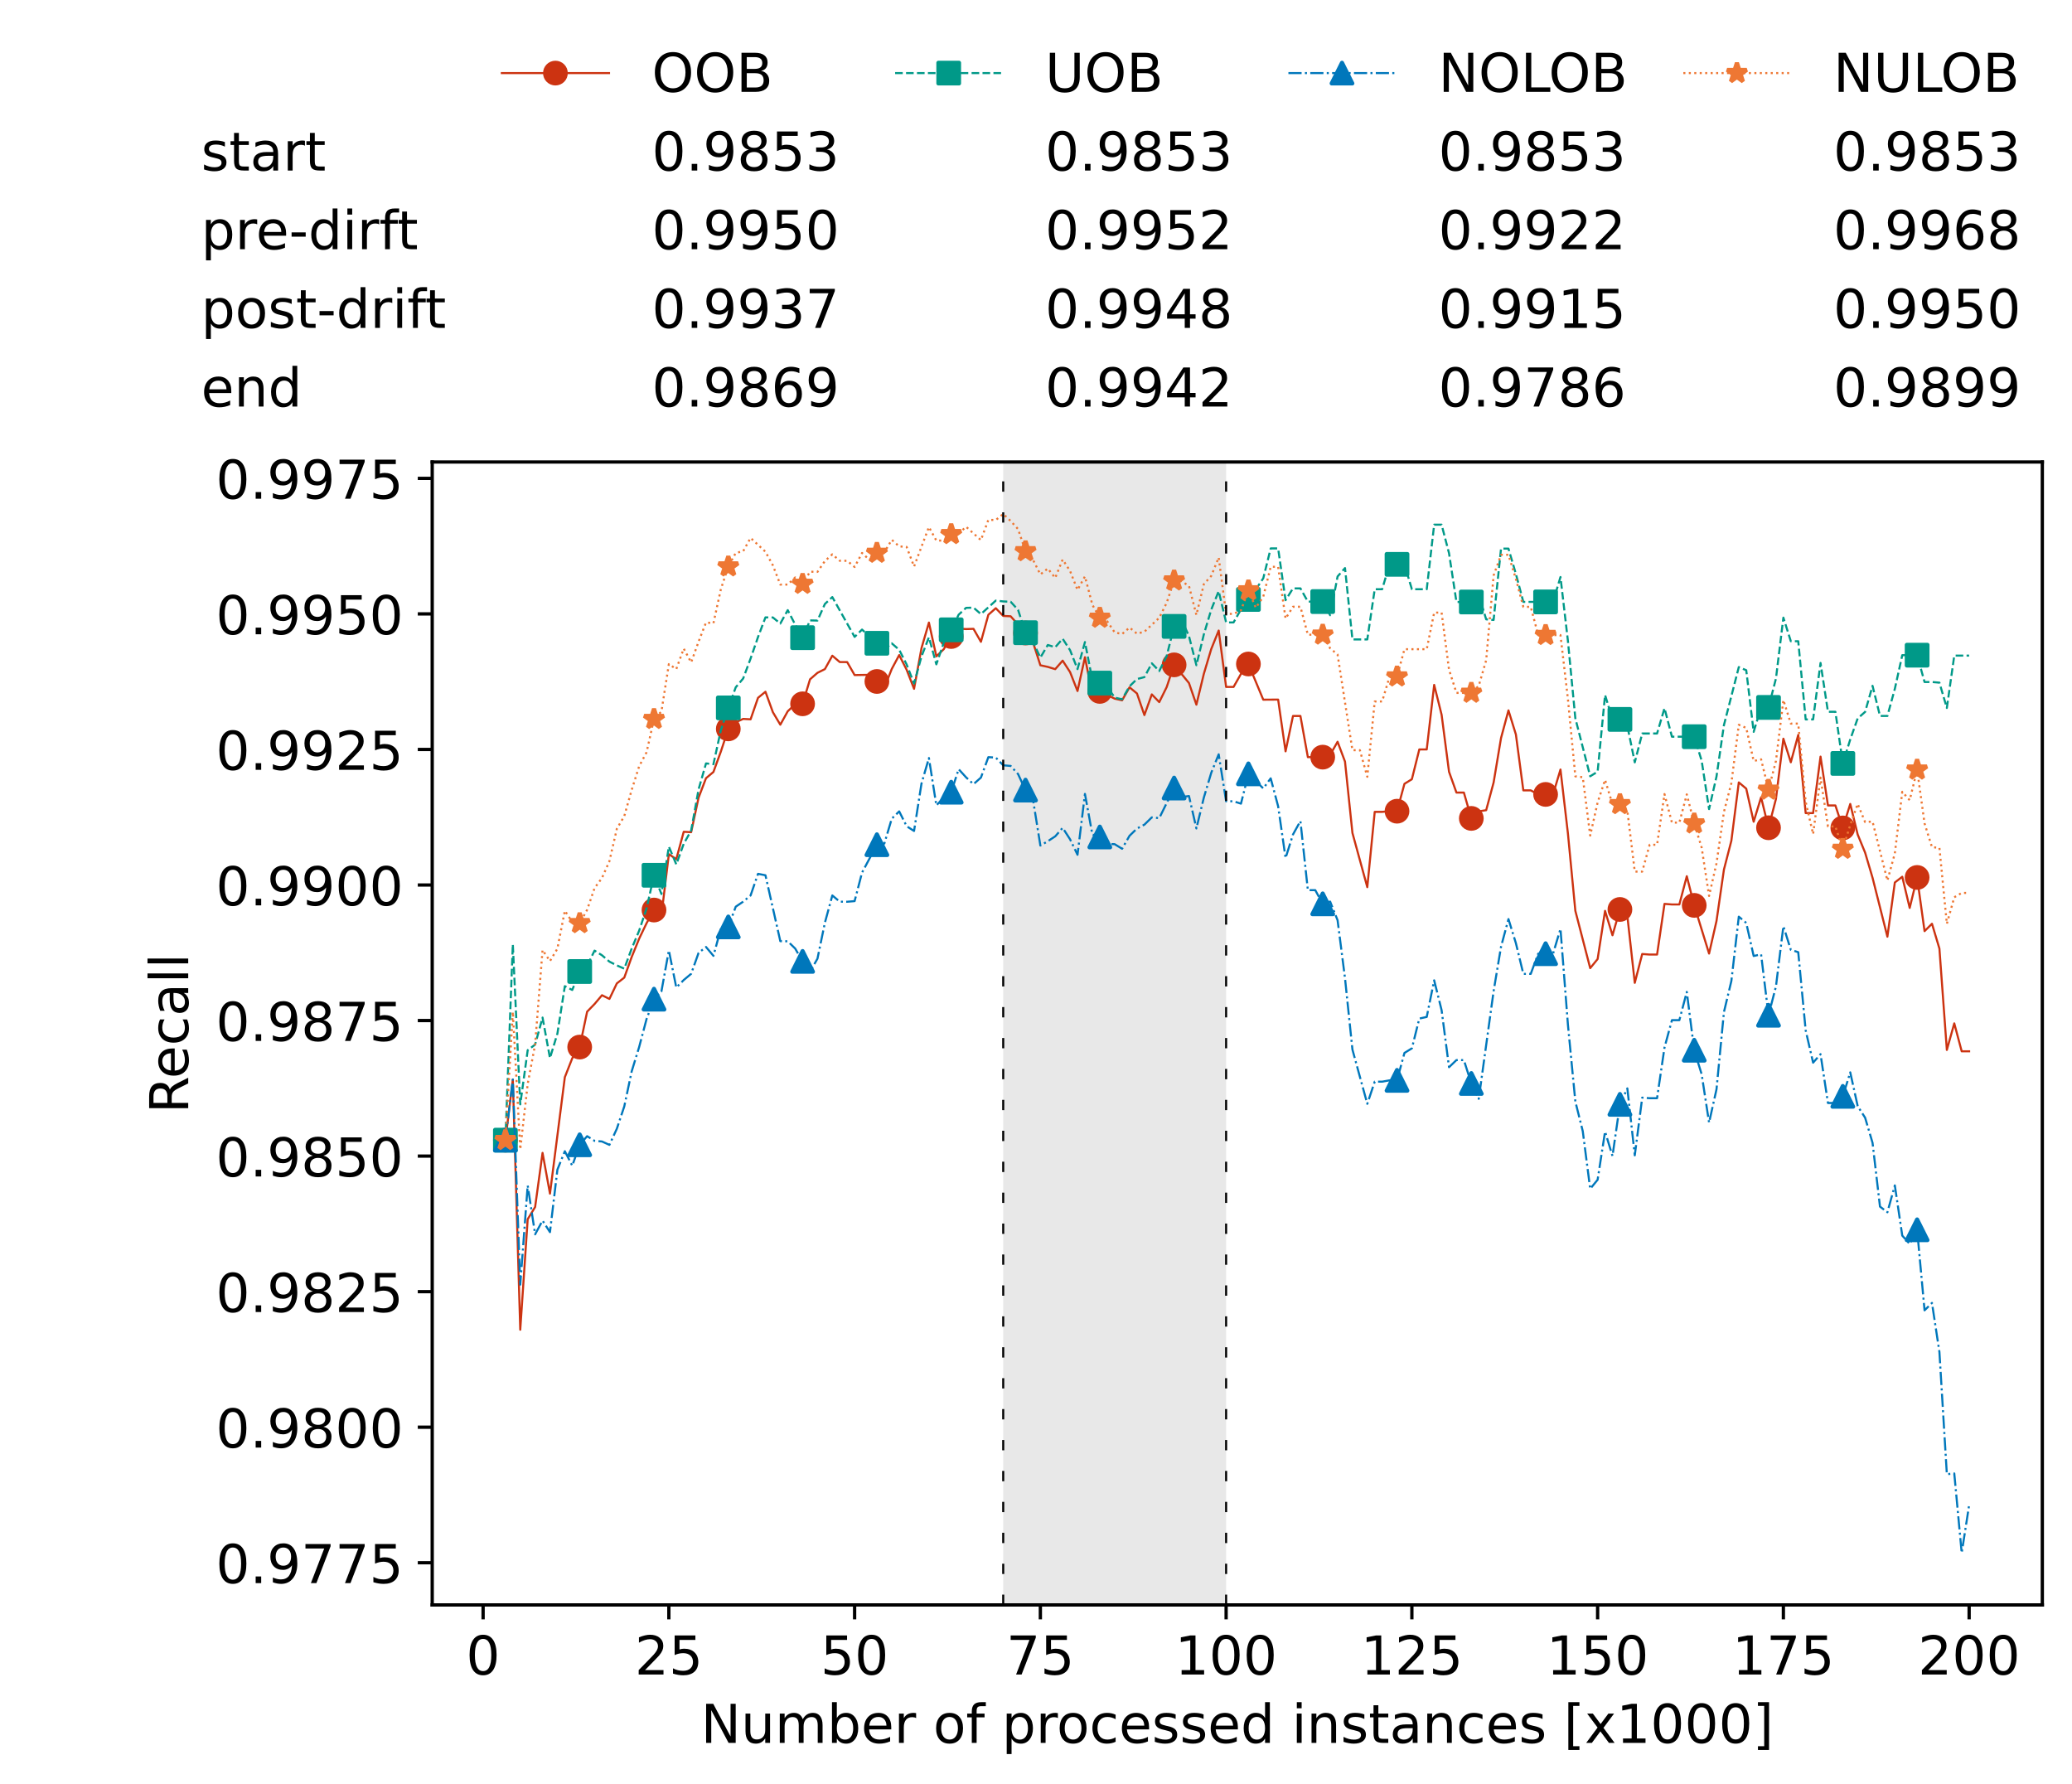 <?xml version="1.0" encoding="utf-8" standalone="no"?>
<!DOCTYPE svg PUBLIC "-//W3C//DTD SVG 1.1//EN"
  "http://www.w3.org/Graphics/SVG/1.1/DTD/svg11.dtd">
<!-- Created with matplotlib (https://matplotlib.org/) -->
<svg height="432.615pt" version="1.1" viewBox="0 0 502.65 432.615" width="502.65pt" xmlns="http://www.w3.org/2000/svg" xmlns:xlink="http://www.w3.org/1999/xlink">
 <defs>
  <style type="text/css">*{stroke-linecap:butt;stroke-linejoin:round;}</style>
 </defs>
 <g id="figure_1">
  <g id="patch_1">
   <path d="M 0 432.615 
L 502.65 432.615 
L 502.65 0 
L 0 0 
z
" style="fill:#ffffff;"/>
  </g>
  <g id="axes_1">
   <g id="patch_2">
    <path d="M 104.85 389.252 
L 495.45 389.252 
L 495.45 112.052 
L 104.85 112.052 
z
" style="fill:#ffffff;"/>
   </g>
   <g id="patch_3">
    <path clip-path="url(#p4e20f3926a)" d="M 297.446 389.252 
L 297.446 112.052 
L 243.372 112.052 
L 243.372 389.252 
z
" style="fill:#d3d3d3;opacity:0.5;"/>
   </g>
   <g id="matplotlib.axis_1">
    <g id="xtick_1">
     <g id="line2d_1">
      <defs>
       <path d="M 0 0 
L 0 3.5 
" id="m3176c7bfb7" style="stroke:#000000;stroke-width:0.8;"/>
      </defs>
      <g>
       <use style="stroke:#000000;stroke-width:0.8;" x="117.197" xlink:href="#m3176c7bfb7" y="389.252"/>
      </g>
     </g>
     <g id="text_1">
      <!-- 0 -->
      <g transform="translate(113.061 406.13)scale(0.13 -0.13)">
       <defs>
        <path d="M 31.781 66.406 
Q 24.172 66.406 20.328 58.906 
Q 16.5 51.422 16.5 36.375 
Q 16.5 21.391 20.328 13.891 
Q 24.172 6.391 31.781 6.391 
Q 39.453 6.391 43.281 13.891 
Q 47.125 21.391 47.125 36.375 
Q 47.125 51.422 43.281 58.906 
Q 39.453 66.406 31.781 66.406 
z
M 31.781 74.219 
Q 44.047 74.219 50.516 64.516 
Q 56.984 54.828 56.984 36.375 
Q 56.984 17.969 50.516 8.266 
Q 44.047 -1.422 31.781 -1.422 
Q 19.531 -1.422 13.062 8.266 
Q 6.594 17.969 6.594 36.375 
Q 6.594 54.828 13.062 64.516 
Q 19.531 74.219 31.781 74.219 
z
" id="DejaVuSans-48"/>
       </defs>
       <use xlink:href="#DejaVuSans-48"/>
      </g>
     </g>
    </g>
    <g id="xtick_2">
     <g id="line2d_2">
      <g>
       <use style="stroke:#000000;stroke-width:0.8;" x="162.259" xlink:href="#m3176c7bfb7" y="389.252"/>
      </g>
     </g>
     <g id="text_2">
      <!-- 25 -->
      <g transform="translate(153.988 406.13)scale(0.13 -0.13)">
       <defs>
        <path d="M 19.188 8.297 
L 53.609 8.297 
L 53.609 0 
L 7.328 0 
L 7.328 8.297 
Q 12.938 14.109 22.625 23.891 
Q 32.328 33.688 34.812 36.531 
Q 39.547 41.844 41.422 45.531 
Q 43.312 49.219 43.312 52.781 
Q 43.312 58.594 39.234 62.25 
Q 35.156 65.922 28.609 65.922 
Q 23.969 65.922 18.812 64.312 
Q 13.672 62.703 7.812 59.422 
L 7.812 69.391 
Q 13.766 71.781 18.938 73 
Q 24.125 74.219 28.422 74.219 
Q 39.75 74.219 46.484 68.547 
Q 53.219 62.891 53.219 53.422 
Q 53.219 48.922 51.531 44.891 
Q 49.859 40.875 45.406 35.406 
Q 44.188 33.984 37.641 27.219 
Q 31.109 20.453 19.188 8.297 
z
" id="DejaVuSans-50"/>
        <path d="M 10.797 72.906 
L 49.516 72.906 
L 49.516 64.594 
L 19.828 64.594 
L 19.828 46.734 
Q 21.969 47.469 24.109 47.828 
Q 26.266 48.188 28.422 48.188 
Q 40.625 48.188 47.75 41.5 
Q 54.891 34.812 54.891 23.391 
Q 54.891 11.625 47.562 5.094 
Q 40.234 -1.422 26.906 -1.422 
Q 22.312 -1.422 17.547 -0.641 
Q 12.797 0.141 7.719 1.703 
L 7.719 11.625 
Q 12.109 9.234 16.797 8.062 
Q 21.484 6.891 26.703 6.891 
Q 35.156 6.891 40.078 11.328 
Q 45.016 15.766 45.016 23.391 
Q 45.016 31 40.078 35.438 
Q 35.156 39.891 26.703 39.891 
Q 22.75 39.891 18.812 39.016 
Q 14.891 38.141 10.797 36.281 
z
" id="DejaVuSans-53"/>
       </defs>
       <use xlink:href="#DejaVuSans-50"/>
       <use x="63.623" xlink:href="#DejaVuSans-53"/>
      </g>
     </g>
    </g>
    <g id="xtick_3">
     <g id="line2d_3">
      <g>
       <use style="stroke:#000000;stroke-width:0.8;" x="207.322" xlink:href="#m3176c7bfb7" y="389.252"/>
      </g>
     </g>
     <g id="text_3">
      <!-- 50 -->
      <g transform="translate(199.05 406.13)scale(0.13 -0.13)">
       <use xlink:href="#DejaVuSans-53"/>
       <use x="63.623" xlink:href="#DejaVuSans-48"/>
      </g>
     </g>
    </g>
    <g id="xtick_4">
     <g id="line2d_4">
      <g>
       <use style="stroke:#000000;stroke-width:0.8;" x="252.384" xlink:href="#m3176c7bfb7" y="389.252"/>
      </g>
     </g>
     <g id="text_4">
      <!-- 75 -->
      <g transform="translate(244.113 406.13)scale(0.13 -0.13)">
       <defs>
        <path d="M 8.203 72.906 
L 55.078 72.906 
L 55.078 68.703 
L 28.609 0 
L 18.312 0 
L 43.219 64.594 
L 8.203 64.594 
z
" id="DejaVuSans-55"/>
       </defs>
       <use xlink:href="#DejaVuSans-55"/>
       <use x="63.623" xlink:href="#DejaVuSans-53"/>
      </g>
     </g>
    </g>
    <g id="xtick_5">
     <g id="line2d_5">
      <g>
       <use style="stroke:#000000;stroke-width:0.8;" x="297.446" xlink:href="#m3176c7bfb7" y="389.252"/>
      </g>
     </g>
     <g id="text_5">
      <!-- 100 -->
      <g transform="translate(285.039 406.13)scale(0.13 -0.13)">
       <defs>
        <path d="M 12.406 8.297 
L 28.516 8.297 
L 28.516 63.922 
L 10.984 60.406 
L 10.984 69.391 
L 28.422 72.906 
L 38.281 72.906 
L 38.281 8.297 
L 54.391 8.297 
L 54.391 0 
L 12.406 0 
z
" id="DejaVuSans-49"/>
       </defs>
       <use xlink:href="#DejaVuSans-49"/>
       <use x="63.623" xlink:href="#DejaVuSans-48"/>
       <use x="127.246" xlink:href="#DejaVuSans-48"/>
      </g>
     </g>
    </g>
    <g id="xtick_6">
     <g id="line2d_6">
      <g>
       <use style="stroke:#000000;stroke-width:0.8;" x="342.509" xlink:href="#m3176c7bfb7" y="389.252"/>
      </g>
     </g>
     <g id="text_6">
      <!-- 125 -->
      <g transform="translate(330.102 406.13)scale(0.13 -0.13)">
       <use xlink:href="#DejaVuSans-49"/>
       <use x="63.623" xlink:href="#DejaVuSans-50"/>
       <use x="127.246" xlink:href="#DejaVuSans-53"/>
      </g>
     </g>
    </g>
    <g id="xtick_7">
     <g id="line2d_7">
      <g>
       <use style="stroke:#000000;stroke-width:0.8;" x="387.571" xlink:href="#m3176c7bfb7" y="389.252"/>
      </g>
     </g>
     <g id="text_7">
      <!-- 150 -->
      <g transform="translate(375.164 406.13)scale(0.13 -0.13)">
       <use xlink:href="#DejaVuSans-49"/>
       <use x="63.623" xlink:href="#DejaVuSans-53"/>
       <use x="127.246" xlink:href="#DejaVuSans-48"/>
      </g>
     </g>
    </g>
    <g id="xtick_8">
     <g id="line2d_8">
      <g>
       <use style="stroke:#000000;stroke-width:0.8;" x="432.633" xlink:href="#m3176c7bfb7" y="389.252"/>
      </g>
     </g>
     <g id="text_8">
      <!-- 175 -->
      <g transform="translate(420.226 406.13)scale(0.13 -0.13)">
       <use xlink:href="#DejaVuSans-49"/>
       <use x="63.623" xlink:href="#DejaVuSans-55"/>
       <use x="127.246" xlink:href="#DejaVuSans-53"/>
      </g>
     </g>
    </g>
    <g id="xtick_9">
     <g id="line2d_9">
      <g>
       <use style="stroke:#000000;stroke-width:0.8;" x="477.695" xlink:href="#m3176c7bfb7" y="389.252"/>
      </g>
     </g>
     <g id="text_9">
      <!-- 200 -->
      <g transform="translate(465.289 406.13)scale(0.13 -0.13)">
       <use xlink:href="#DejaVuSans-50"/>
       <use x="63.623" xlink:href="#DejaVuSans-48"/>
       <use x="127.246" xlink:href="#DejaVuSans-48"/>
      </g>
     </g>
    </g>
    <g id="text_10">
     <!-- Number of processed instances [x1000] -->
     <g transform="translate(170.025 422.711)scale(0.13 -0.13)">
      <defs>
       <path d="M 9.812 72.906 
L 23.094 72.906 
L 55.422 11.922 
L 55.422 72.906 
L 64.984 72.906 
L 64.984 0 
L 51.703 0 
L 19.391 60.984 
L 19.391 0 
L 9.812 0 
z
" id="DejaVuSans-78"/>
       <path d="M 8.5 21.578 
L 8.5 54.688 
L 17.484 54.688 
L 17.484 21.922 
Q 17.484 14.156 20.5 10.266 
Q 23.531 6.391 29.594 6.391 
Q 36.859 6.391 41.078 11.031 
Q 45.312 15.672 45.312 23.688 
L 45.312 54.688 
L 54.297 54.688 
L 54.297 0 
L 45.312 0 
L 45.312 8.406 
Q 42.047 3.422 37.719 1 
Q 33.406 -1.422 27.688 -1.422 
Q 18.266 -1.422 13.375 4.438 
Q 8.5 10.297 8.5 21.578 
z
M 31.109 56 
z
" id="DejaVuSans-117"/>
       <path d="M 52 44.188 
Q 55.375 50.25 60.062 53.125 
Q 64.75 56 71.094 56 
Q 79.641 56 84.281 50.016 
Q 88.922 44.047 88.922 33.016 
L 88.922 0 
L 79.891 0 
L 79.891 32.719 
Q 79.891 40.578 77.094 44.375 
Q 74.312 48.188 68.609 48.188 
Q 61.625 48.188 57.562 43.547 
Q 53.516 38.922 53.516 30.906 
L 53.516 0 
L 44.484 0 
L 44.484 32.719 
Q 44.484 40.625 41.703 44.406 
Q 38.922 48.188 33.109 48.188 
Q 26.219 48.188 22.156 43.531 
Q 18.109 38.875 18.109 30.906 
L 18.109 0 
L 9.078 0 
L 9.078 54.688 
L 18.109 54.688 
L 18.109 46.188 
Q 21.188 51.219 25.484 53.609 
Q 29.781 56 35.688 56 
Q 41.656 56 45.828 52.969 
Q 50 49.953 52 44.188 
z
" id="DejaVuSans-109"/>
       <path d="M 48.688 27.297 
Q 48.688 37.203 44.609 42.844 
Q 40.531 48.484 33.406 48.484 
Q 26.266 48.484 22.188 42.844 
Q 18.109 37.203 18.109 27.297 
Q 18.109 17.391 22.188 11.75 
Q 26.266 6.109 33.406 6.109 
Q 40.531 6.109 44.609 11.75 
Q 48.688 17.391 48.688 27.297 
z
M 18.109 46.391 
Q 20.953 51.266 25.266 53.625 
Q 29.594 56 35.594 56 
Q 45.562 56 51.781 48.094 
Q 58.016 40.188 58.016 27.297 
Q 58.016 14.406 51.781 6.484 
Q 45.562 -1.422 35.594 -1.422 
Q 29.594 -1.422 25.266 0.953 
Q 20.953 3.328 18.109 8.203 
L 18.109 0 
L 9.078 0 
L 9.078 75.984 
L 18.109 75.984 
z
" id="DejaVuSans-98"/>
       <path d="M 56.203 29.594 
L 56.203 25.203 
L 14.891 25.203 
Q 15.484 15.922 20.484 11.062 
Q 25.484 6.203 34.422 6.203 
Q 39.594 6.203 44.453 7.469 
Q 49.312 8.734 54.109 11.281 
L 54.109 2.781 
Q 49.266 0.734 44.188 -0.344 
Q 39.109 -1.422 33.891 -1.422 
Q 20.797 -1.422 13.156 6.188 
Q 5.516 13.812 5.516 26.812 
Q 5.516 40.234 12.766 48.109 
Q 20.016 56 32.328 56 
Q 43.359 56 49.781 48.891 
Q 56.203 41.797 56.203 29.594 
z
M 47.219 32.234 
Q 47.125 39.594 43.094 43.984 
Q 39.062 48.391 32.422 48.391 
Q 24.906 48.391 20.391 44.141 
Q 15.875 39.891 15.188 32.172 
z
" id="DejaVuSans-101"/>
       <path d="M 41.109 46.297 
Q 39.594 47.172 37.812 47.578 
Q 36.031 48 33.891 48 
Q 26.266 48 22.188 43.047 
Q 18.109 38.094 18.109 28.812 
L 18.109 0 
L 9.078 0 
L 9.078 54.688 
L 18.109 54.688 
L 18.109 46.188 
Q 20.953 51.172 25.484 53.578 
Q 30.031 56 36.531 56 
Q 37.453 56 38.578 55.875 
Q 39.703 55.766 41.062 55.516 
z
" id="DejaVuSans-114"/>
       <path id="DejaVuSans-32"/>
       <path d="M 30.609 48.391 
Q 23.391 48.391 19.188 42.75 
Q 14.984 37.109 14.984 27.297 
Q 14.984 17.484 19.156 11.844 
Q 23.344 6.203 30.609 6.203 
Q 37.797 6.203 41.984 11.859 
Q 46.188 17.531 46.188 27.297 
Q 46.188 37.016 41.984 42.703 
Q 37.797 48.391 30.609 48.391 
z
M 30.609 56 
Q 42.328 56 49.016 48.375 
Q 55.719 40.766 55.719 27.297 
Q 55.719 13.875 49.016 6.219 
Q 42.328 -1.422 30.609 -1.422 
Q 18.844 -1.422 12.172 6.219 
Q 5.516 13.875 5.516 27.297 
Q 5.516 40.766 12.172 48.375 
Q 18.844 56 30.609 56 
z
" id="DejaVuSans-111"/>
       <path d="M 37.109 75.984 
L 37.109 68.5 
L 28.516 68.5 
Q 23.688 68.5 21.797 66.547 
Q 19.922 64.594 19.922 59.516 
L 19.922 54.688 
L 34.719 54.688 
L 34.719 47.703 
L 19.922 47.703 
L 19.922 0 
L 10.891 0 
L 10.891 47.703 
L 2.297 47.703 
L 2.297 54.688 
L 10.891 54.688 
L 10.891 58.5 
Q 10.891 67.625 15.141 71.797 
Q 19.391 75.984 28.609 75.984 
z
" id="DejaVuSans-102"/>
       <path d="M 18.109 8.203 
L 18.109 -20.797 
L 9.078 -20.797 
L 9.078 54.688 
L 18.109 54.688 
L 18.109 46.391 
Q 20.953 51.266 25.266 53.625 
Q 29.594 56 35.594 56 
Q 45.562 56 51.781 48.094 
Q 58.016 40.188 58.016 27.297 
Q 58.016 14.406 51.781 6.484 
Q 45.562 -1.422 35.594 -1.422 
Q 29.594 -1.422 25.266 0.953 
Q 20.953 3.328 18.109 8.203 
z
M 48.688 27.297 
Q 48.688 37.203 44.609 42.844 
Q 40.531 48.484 33.406 48.484 
Q 26.266 48.484 22.188 42.844 
Q 18.109 37.203 18.109 27.297 
Q 18.109 17.391 22.188 11.75 
Q 26.266 6.109 33.406 6.109 
Q 40.531 6.109 44.609 11.75 
Q 48.688 17.391 48.688 27.297 
z
" id="DejaVuSans-112"/>
       <path d="M 48.781 52.594 
L 48.781 44.188 
Q 44.969 46.297 41.141 47.344 
Q 37.312 48.391 33.406 48.391 
Q 24.656 48.391 19.812 42.844 
Q 14.984 37.312 14.984 27.297 
Q 14.984 17.281 19.812 11.734 
Q 24.656 6.203 33.406 6.203 
Q 37.312 6.203 41.141 7.25 
Q 44.969 8.297 48.781 10.406 
L 48.781 2.094 
Q 45.016 0.344 40.984 -0.531 
Q 36.969 -1.422 32.422 -1.422 
Q 20.062 -1.422 12.781 6.344 
Q 5.516 14.109 5.516 27.297 
Q 5.516 40.672 12.859 48.328 
Q 20.219 56 33.016 56 
Q 37.156 56 41.109 55.141 
Q 45.062 54.297 48.781 52.594 
z
" id="DejaVuSans-99"/>
       <path d="M 44.281 53.078 
L 44.281 44.578 
Q 40.484 46.531 36.375 47.5 
Q 32.281 48.484 27.875 48.484 
Q 21.188 48.484 17.844 46.438 
Q 14.5 44.391 14.5 40.281 
Q 14.5 37.156 16.891 35.375 
Q 19.281 33.594 26.516 31.984 
L 29.594 31.297 
Q 39.156 29.25 43.188 25.516 
Q 47.219 21.781 47.219 15.094 
Q 47.219 7.469 41.188 3.016 
Q 35.156 -1.422 24.609 -1.422 
Q 20.219 -1.422 15.453 -0.562 
Q 10.688 0.297 5.422 2 
L 5.422 11.281 
Q 10.406 8.688 15.234 7.391 
Q 20.062 6.109 24.812 6.109 
Q 31.156 6.109 34.562 8.281 
Q 37.984 10.453 37.984 14.406 
Q 37.984 18.062 35.516 20.016 
Q 33.062 21.969 24.703 23.781 
L 21.578 24.516 
Q 13.234 26.266 9.516 29.906 
Q 5.812 33.547 5.812 39.891 
Q 5.812 47.609 11.281 51.797 
Q 16.75 56 26.812 56 
Q 31.781 56 36.172 55.266 
Q 40.578 54.547 44.281 53.078 
z
" id="DejaVuSans-115"/>
       <path d="M 45.406 46.391 
L 45.406 75.984 
L 54.391 75.984 
L 54.391 0 
L 45.406 0 
L 45.406 8.203 
Q 42.578 3.328 38.25 0.953 
Q 33.938 -1.422 27.875 -1.422 
Q 17.969 -1.422 11.734 6.484 
Q 5.516 14.406 5.516 27.297 
Q 5.516 40.188 11.734 48.094 
Q 17.969 56 27.875 56 
Q 33.938 56 38.25 53.625 
Q 42.578 51.266 45.406 46.391 
z
M 14.797 27.297 
Q 14.797 17.391 18.875 11.75 
Q 22.953 6.109 30.078 6.109 
Q 37.203 6.109 41.297 11.75 
Q 45.406 17.391 45.406 27.297 
Q 45.406 37.203 41.297 42.844 
Q 37.203 48.484 30.078 48.484 
Q 22.953 48.484 18.875 42.844 
Q 14.797 37.203 14.797 27.297 
z
" id="DejaVuSans-100"/>
       <path d="M 9.422 54.688 
L 18.406 54.688 
L 18.406 0 
L 9.422 0 
z
M 9.422 75.984 
L 18.406 75.984 
L 18.406 64.594 
L 9.422 64.594 
z
" id="DejaVuSans-105"/>
       <path d="M 54.891 33.016 
L 54.891 0 
L 45.906 0 
L 45.906 32.719 
Q 45.906 40.484 42.875 44.328 
Q 39.844 48.188 33.797 48.188 
Q 26.516 48.188 22.312 43.547 
Q 18.109 38.922 18.109 30.906 
L 18.109 0 
L 9.078 0 
L 9.078 54.688 
L 18.109 54.688 
L 18.109 46.188 
Q 21.344 51.125 25.703 53.562 
Q 30.078 56 35.797 56 
Q 45.219 56 50.047 50.172 
Q 54.891 44.344 54.891 33.016 
z
" id="DejaVuSans-110"/>
       <path d="M 18.312 70.219 
L 18.312 54.688 
L 36.812 54.688 
L 36.812 47.703 
L 18.312 47.703 
L 18.312 18.016 
Q 18.312 11.328 20.141 9.422 
Q 21.969 7.516 27.594 7.516 
L 36.812 7.516 
L 36.812 0 
L 27.594 0 
Q 17.188 0 13.234 3.875 
Q 9.281 7.766 9.281 18.016 
L 9.281 47.703 
L 2.688 47.703 
L 2.688 54.688 
L 9.281 54.688 
L 9.281 70.219 
z
" id="DejaVuSans-116"/>
       <path d="M 34.281 27.484 
Q 23.391 27.484 19.188 25 
Q 14.984 22.516 14.984 16.5 
Q 14.984 11.719 18.141 8.906 
Q 21.297 6.109 26.703 6.109 
Q 34.188 6.109 38.703 11.406 
Q 43.219 16.703 43.219 25.484 
L 43.219 27.484 
z
M 52.203 31.203 
L 52.203 0 
L 43.219 0 
L 43.219 8.297 
Q 40.141 3.328 35.547 0.953 
Q 30.953 -1.422 24.312 -1.422 
Q 15.922 -1.422 10.953 3.297 
Q 6 8.016 6 15.922 
Q 6 25.141 12.172 29.828 
Q 18.359 34.516 30.609 34.516 
L 43.219 34.516 
L 43.219 35.406 
Q 43.219 41.609 39.141 45 
Q 35.062 48.391 27.688 48.391 
Q 23 48.391 18.547 47.266 
Q 14.109 46.141 10.016 43.891 
L 10.016 52.203 
Q 14.938 54.109 19.578 55.047 
Q 24.219 56 28.609 56 
Q 40.484 56 46.344 49.844 
Q 52.203 43.703 52.203 31.203 
z
" id="DejaVuSans-97"/>
       <path d="M 8.594 75.984 
L 29.297 75.984 
L 29.297 69 
L 17.578 69 
L 17.578 -6.203 
L 29.297 -6.203 
L 29.297 -13.188 
L 8.594 -13.188 
z
" id="DejaVuSans-91"/>
       <path d="M 54.891 54.688 
L 35.109 28.078 
L 55.906 0 
L 45.312 0 
L 29.391 21.484 
L 13.484 0 
L 2.875 0 
L 24.125 28.609 
L 4.688 54.688 
L 15.281 54.688 
L 29.781 35.203 
L 44.281 54.688 
z
" id="DejaVuSans-120"/>
       <path d="M 30.422 75.984 
L 30.422 -13.188 
L 9.719 -13.188 
L 9.719 -6.203 
L 21.391 -6.203 
L 21.391 69 
L 9.719 69 
L 9.719 75.984 
z
" id="DejaVuSans-93"/>
      </defs>
      <use xlink:href="#DejaVuSans-78"/>
      <use x="74.805" xlink:href="#DejaVuSans-117"/>
      <use x="138.184" xlink:href="#DejaVuSans-109"/>
      <use x="235.596" xlink:href="#DejaVuSans-98"/>
      <use x="299.072" xlink:href="#DejaVuSans-101"/>
      <use x="360.596" xlink:href="#DejaVuSans-114"/>
      <use x="401.709" xlink:href="#DejaVuSans-32"/>
      <use x="433.496" xlink:href="#DejaVuSans-111"/>
      <use x="494.678" xlink:href="#DejaVuSans-102"/>
      <use x="529.883" xlink:href="#DejaVuSans-32"/>
      <use x="561.67" xlink:href="#DejaVuSans-112"/>
      <use x="625.146" xlink:href="#DejaVuSans-114"/>
      <use x="664.01" xlink:href="#DejaVuSans-111"/>
      <use x="725.191" xlink:href="#DejaVuSans-99"/>
      <use x="780.172" xlink:href="#DejaVuSans-101"/>
      <use x="841.695" xlink:href="#DejaVuSans-115"/>
      <use x="893.795" xlink:href="#DejaVuSans-115"/>
      <use x="945.895" xlink:href="#DejaVuSans-101"/>
      <use x="1007.418" xlink:href="#DejaVuSans-100"/>
      <use x="1070.895" xlink:href="#DejaVuSans-32"/>
      <use x="1102.682" xlink:href="#DejaVuSans-105"/>
      <use x="1130.465" xlink:href="#DejaVuSans-110"/>
      <use x="1193.844" xlink:href="#DejaVuSans-115"/>
      <use x="1245.943" xlink:href="#DejaVuSans-116"/>
      <use x="1285.152" xlink:href="#DejaVuSans-97"/>
      <use x="1346.432" xlink:href="#DejaVuSans-110"/>
      <use x="1409.811" xlink:href="#DejaVuSans-99"/>
      <use x="1464.791" xlink:href="#DejaVuSans-101"/>
      <use x="1526.314" xlink:href="#DejaVuSans-115"/>
      <use x="1578.414" xlink:href="#DejaVuSans-32"/>
      <use x="1610.201" xlink:href="#DejaVuSans-91"/>
      <use x="1649.215" xlink:href="#DejaVuSans-120"/>
      <use x="1708.395" xlink:href="#DejaVuSans-49"/>
      <use x="1772.018" xlink:href="#DejaVuSans-48"/>
      <use x="1835.641" xlink:href="#DejaVuSans-48"/>
      <use x="1899.264" xlink:href="#DejaVuSans-48"/>
      <use x="1962.887" xlink:href="#DejaVuSans-93"/>
     </g>
    </g>
   </g>
   <g id="matplotlib.axis_2">
    <g id="ytick_1">
     <g id="line2d_10">
      <defs>
       <path d="M 0 0 
L -3.5 0 
" id="mc10514a092" style="stroke:#000000;stroke-width:0.8;"/>
      </defs>
      <g>
       <use style="stroke:#000000;stroke-width:0.8;" x="104.85" xlink:href="#mc10514a092" y="379.02"/>
      </g>
     </g>
     <g id="text_11">
      <!-- 0.9775 -->
      <g transform="translate(52.362 383.959)scale(0.13 -0.13)">
       <defs>
        <path d="M 10.688 12.406 
L 21 12.406 
L 21 0 
L 10.688 0 
z
" id="DejaVuSans-46"/>
        <path d="M 10.984 1.516 
L 10.984 10.5 
Q 14.703 8.734 18.5 7.812 
Q 22.312 6.891 25.984 6.891 
Q 35.75 6.891 40.891 13.453 
Q 46.047 20.016 46.781 33.406 
Q 43.953 29.203 39.594 26.953 
Q 35.25 24.703 29.984 24.703 
Q 19.047 24.703 12.672 31.312 
Q 6.297 37.938 6.297 49.422 
Q 6.297 60.641 12.938 67.422 
Q 19.578 74.219 30.609 74.219 
Q 43.266 74.219 49.922 64.516 
Q 56.594 54.828 56.594 36.375 
Q 56.594 19.141 48.406 8.859 
Q 40.234 -1.422 26.422 -1.422 
Q 22.703 -1.422 18.891 -0.688 
Q 15.094 0.047 10.984 1.516 
z
M 30.609 32.422 
Q 37.25 32.422 41.125 36.953 
Q 45.016 41.5 45.016 49.422 
Q 45.016 57.281 41.125 61.844 
Q 37.25 66.406 30.609 66.406 
Q 23.969 66.406 20.094 61.844 
Q 16.219 57.281 16.219 49.422 
Q 16.219 41.5 20.094 36.953 
Q 23.969 32.422 30.609 32.422 
z
" id="DejaVuSans-57"/>
       </defs>
       <use xlink:href="#DejaVuSans-48"/>
       <use x="63.623" xlink:href="#DejaVuSans-46"/>
       <use x="95.41" xlink:href="#DejaVuSans-57"/>
       <use x="159.033" xlink:href="#DejaVuSans-55"/>
       <use x="222.656" xlink:href="#DejaVuSans-55"/>
       <use x="286.279" xlink:href="#DejaVuSans-53"/>
      </g>
     </g>
    </g>
    <g id="ytick_2">
     <g id="line2d_11">
      <g>
       <use style="stroke:#000000;stroke-width:0.8;" x="104.85" xlink:href="#mc10514a092" y="346.145"/>
      </g>
     </g>
     <g id="text_12">
      <!-- 0.9800 -->
      <g transform="translate(52.362 351.084)scale(0.13 -0.13)">
       <defs>
        <path d="M 31.781 34.625 
Q 24.75 34.625 20.719 30.859 
Q 16.703 27.094 16.703 20.516 
Q 16.703 13.922 20.719 10.156 
Q 24.75 6.391 31.781 6.391 
Q 38.812 6.391 42.859 10.172 
Q 46.922 13.969 46.922 20.516 
Q 46.922 27.094 42.891 30.859 
Q 38.875 34.625 31.781 34.625 
z
M 21.922 38.812 
Q 15.578 40.375 12.031 44.719 
Q 8.5 49.078 8.5 55.328 
Q 8.5 64.062 14.719 69.141 
Q 20.953 74.219 31.781 74.219 
Q 42.672 74.219 48.875 69.141 
Q 55.078 64.062 55.078 55.328 
Q 55.078 49.078 51.531 44.719 
Q 48 40.375 41.703 38.812 
Q 48.828 37.156 52.797 32.312 
Q 56.781 27.484 56.781 20.516 
Q 56.781 9.906 50.312 4.234 
Q 43.844 -1.422 31.781 -1.422 
Q 19.734 -1.422 13.25 4.234 
Q 6.781 9.906 6.781 20.516 
Q 6.781 27.484 10.781 32.312 
Q 14.797 37.156 21.922 38.812 
z
M 18.312 54.391 
Q 18.312 48.734 21.844 45.562 
Q 25.391 42.391 31.781 42.391 
Q 38.141 42.391 41.719 45.562 
Q 45.312 48.734 45.312 54.391 
Q 45.312 60.062 41.719 63.234 
Q 38.141 66.406 31.781 66.406 
Q 25.391 66.406 21.844 63.234 
Q 18.312 60.062 18.312 54.391 
z
" id="DejaVuSans-56"/>
       </defs>
       <use xlink:href="#DejaVuSans-48"/>
       <use x="63.623" xlink:href="#DejaVuSans-46"/>
       <use x="95.41" xlink:href="#DejaVuSans-57"/>
       <use x="159.033" xlink:href="#DejaVuSans-56"/>
       <use x="222.656" xlink:href="#DejaVuSans-48"/>
       <use x="286.279" xlink:href="#DejaVuSans-48"/>
      </g>
     </g>
    </g>
    <g id="ytick_3">
     <g id="line2d_12">
      <g>
       <use style="stroke:#000000;stroke-width:0.8;" x="104.85" xlink:href="#mc10514a092" y="313.27"/>
      </g>
     </g>
     <g id="text_13">
      <!-- 0.9825 -->
      <g transform="translate(52.362 318.209)scale(0.13 -0.13)">
       <use xlink:href="#DejaVuSans-48"/>
       <use x="63.623" xlink:href="#DejaVuSans-46"/>
       <use x="95.41" xlink:href="#DejaVuSans-57"/>
       <use x="159.033" xlink:href="#DejaVuSans-56"/>
       <use x="222.656" xlink:href="#DejaVuSans-50"/>
       <use x="286.279" xlink:href="#DejaVuSans-53"/>
      </g>
     </g>
    </g>
    <g id="ytick_4">
     <g id="line2d_13">
      <g>
       <use style="stroke:#000000;stroke-width:0.8;" x="104.85" xlink:href="#mc10514a092" y="280.394"/>
      </g>
     </g>
     <g id="text_14">
      <!-- 0.9850 -->
      <g transform="translate(52.362 285.333)scale(0.13 -0.13)">
       <use xlink:href="#DejaVuSans-48"/>
       <use x="63.623" xlink:href="#DejaVuSans-46"/>
       <use x="95.41" xlink:href="#DejaVuSans-57"/>
       <use x="159.033" xlink:href="#DejaVuSans-56"/>
       <use x="222.656" xlink:href="#DejaVuSans-53"/>
       <use x="286.279" xlink:href="#DejaVuSans-48"/>
      </g>
     </g>
    </g>
    <g id="ytick_5">
     <g id="line2d_14">
      <g>
       <use style="stroke:#000000;stroke-width:0.8;" x="104.85" xlink:href="#mc10514a092" y="247.519"/>
      </g>
     </g>
     <g id="text_15">
      <!-- 0.9875 -->
      <g transform="translate(52.362 252.458)scale(0.13 -0.13)">
       <use xlink:href="#DejaVuSans-48"/>
       <use x="63.623" xlink:href="#DejaVuSans-46"/>
       <use x="95.41" xlink:href="#DejaVuSans-57"/>
       <use x="159.033" xlink:href="#DejaVuSans-56"/>
       <use x="222.656" xlink:href="#DejaVuSans-55"/>
       <use x="286.279" xlink:href="#DejaVuSans-53"/>
      </g>
     </g>
    </g>
    <g id="ytick_6">
     <g id="line2d_15">
      <g>
       <use style="stroke:#000000;stroke-width:0.8;" x="104.85" xlink:href="#mc10514a092" y="214.644"/>
      </g>
     </g>
     <g id="text_16">
      <!-- 0.9900 -->
      <g transform="translate(52.362 219.583)scale(0.13 -0.13)">
       <use xlink:href="#DejaVuSans-48"/>
       <use x="63.623" xlink:href="#DejaVuSans-46"/>
       <use x="95.41" xlink:href="#DejaVuSans-57"/>
       <use x="159.033" xlink:href="#DejaVuSans-57"/>
       <use x="222.656" xlink:href="#DejaVuSans-48"/>
       <use x="286.279" xlink:href="#DejaVuSans-48"/>
      </g>
     </g>
    </g>
    <g id="ytick_7">
     <g id="line2d_16">
      <g>
       <use style="stroke:#000000;stroke-width:0.8;" x="104.85" xlink:href="#mc10514a092" y="181.769"/>
      </g>
     </g>
     <g id="text_17">
      <!-- 0.9925 -->
      <g transform="translate(52.362 186.708)scale(0.13 -0.13)">
       <use xlink:href="#DejaVuSans-48"/>
       <use x="63.623" xlink:href="#DejaVuSans-46"/>
       <use x="95.41" xlink:href="#DejaVuSans-57"/>
       <use x="159.033" xlink:href="#DejaVuSans-57"/>
       <use x="222.656" xlink:href="#DejaVuSans-50"/>
       <use x="286.279" xlink:href="#DejaVuSans-53"/>
      </g>
     </g>
    </g>
    <g id="ytick_8">
     <g id="line2d_17">
      <g>
       <use style="stroke:#000000;stroke-width:0.8;" x="104.85" xlink:href="#mc10514a092" y="148.893"/>
      </g>
     </g>
     <g id="text_18">
      <!-- 0.9950 -->
      <g transform="translate(52.362 153.832)scale(0.13 -0.13)">
       <use xlink:href="#DejaVuSans-48"/>
       <use x="63.623" xlink:href="#DejaVuSans-46"/>
       <use x="95.41" xlink:href="#DejaVuSans-57"/>
       <use x="159.033" xlink:href="#DejaVuSans-57"/>
       <use x="222.656" xlink:href="#DejaVuSans-53"/>
       <use x="286.279" xlink:href="#DejaVuSans-48"/>
      </g>
     </g>
    </g>
    <g id="ytick_9">
     <g id="line2d_18">
      <g>
       <use style="stroke:#000000;stroke-width:0.8;" x="104.85" xlink:href="#mc10514a092" y="116.018"/>
      </g>
     </g>
     <g id="text_19">
      <!-- 0.9975 -->
      <g transform="translate(52.362 120.957)scale(0.13 -0.13)">
       <use xlink:href="#DejaVuSans-48"/>
       <use x="63.623" xlink:href="#DejaVuSans-46"/>
       <use x="95.41" xlink:href="#DejaVuSans-57"/>
       <use x="159.033" xlink:href="#DejaVuSans-57"/>
       <use x="222.656" xlink:href="#DejaVuSans-55"/>
       <use x="286.279" xlink:href="#DejaVuSans-53"/>
      </g>
     </g>
    </g>
    <g id="text_20">
     <!-- Recall -->
     <g transform="translate(45.659 270.044)rotate(-90)scale(0.13 -0.13)">
      <defs>
       <path d="M 44.391 34.188 
Q 47.562 33.109 50.562 29.594 
Q 53.562 26.078 56.594 19.922 
L 66.609 0 
L 56 0 
L 46.688 18.703 
Q 43.062 26.031 39.672 28.422 
Q 36.281 30.812 30.422 30.812 
L 19.672 30.812 
L 19.672 0 
L 9.812 0 
L 9.812 72.906 
L 32.078 72.906 
Q 44.578 72.906 50.734 67.672 
Q 56.891 62.453 56.891 51.906 
Q 56.891 45.016 53.688 40.469 
Q 50.484 35.938 44.391 34.188 
z
M 19.672 64.797 
L 19.672 38.922 
L 32.078 38.922 
Q 39.203 38.922 42.844 42.219 
Q 46.484 45.516 46.484 51.906 
Q 46.484 58.297 42.844 61.547 
Q 39.203 64.797 32.078 64.797 
z
" id="DejaVuSans-82"/>
       <path d="M 9.422 75.984 
L 18.406 75.984 
L 18.406 0 
L 9.422 0 
z
" id="DejaVuSans-108"/>
      </defs>
      <use xlink:href="#DejaVuSans-82"/>
      <use x="64.982" xlink:href="#DejaVuSans-101"/>
      <use x="126.506" xlink:href="#DejaVuSans-99"/>
      <use x="181.486" xlink:href="#DejaVuSans-97"/>
      <use x="242.766" xlink:href="#DejaVuSans-108"/>
      <use x="270.549" xlink:href="#DejaVuSans-108"/>
     </g>
    </g>
   </g>
   <g id="line2d_19"/>
   <g id="line2d_20"/>
   <g id="line2d_21"/>
   <g id="line2d_22"/>
   <g id="line2d_23"/>
   <g id="line2d_24">
    <path clip-path="url(#p4e20f3926a)" d="M 122.605 276.527 
L 124.407 261.818 
L 126.21 322.502 
L 128.012 295.702 
L 129.815 292.74 
L 131.617 279.615 
L 133.419 289.499 
L 137.024 261.256 
L 138.827 256.661 
L 140.629 253.951 
L 142.432 245.366 
L 144.234 243.507 
L 146.037 241.376 
L 147.839 242.272 
L 149.642 238.506 
L 151.444 237.102 
L 153.247 232.087 
L 155.049 227.674 
L 156.852 223.908 
L 158.654 220.716 
L 160.457 221.979 
L 162.259 207.173 
L 164.062 208.374 
L 165.864 201.734 
L 167.667 201.833 
L 169.469 193.457 
L 171.272 188.738 
L 173.074 187.225 
L 174.877 182.273 
L 176.679 176.777 
L 178.482 175.175 
L 180.284 174.36 
L 182.087 174.459 
L 183.889 169.247 
L 185.692 167.773 
L 187.494 172.733 
L 189.297 175.766 
L 191.099 172.511 
L 192.902 170.795 
L 194.704 170.701 
L 196.507 164.756 
L 198.309 163.185 
L 200.112 162.28 
L 201.914 159.033 
L 203.717 160.569 
L 205.519 160.581 
L 207.322 163.727 
L 210.927 163.665 
L 214.532 166.788 
L 216.334 162.25 
L 218.137 158.881 
L 219.939 162.43 
L 221.742 167.058 
L 223.544 157.208 
L 225.347 150.991 
L 227.149 159.189 
L 228.952 157.445 
L 230.754 154.374 
L 232.557 152.461 
L 234.359 152.569 
L 236.162 152.515 
L 237.964 155.661 
L 239.767 149.102 
L 241.569 147.512 
L 243.372 149.385 
L 245.174 149.465 
L 248.779 153.524 
L 250.581 155.738 
L 252.384 161.354 
L 254.186 161.742 
L 255.989 162.292 
L 257.791 160.227 
L 259.594 163.014 
L 261.396 167.596 
L 263.199 159.397 
L 265.001 168.593 
L 266.804 167.689 
L 270.409 169.446 
L 272.211 169.849 
L 274.014 166.703 
L 275.816 168.185 
L 277.619 173.432 
L 279.421 168.413 
L 281.224 170.287 
L 283.026 166.645 
L 284.829 161.255 
L 288.434 165.662 
L 290.236 170.905 
L 292.039 163.433 
L 293.841 157.401 
L 295.644 152.928 
L 297.446 166.61 
L 299.249 166.61 
L 301.051 163.446 
L 302.854 161.038 
L 306.459 169.698 
L 310.064 169.672 
L 311.866 182.225 
L 313.669 173.649 
L 315.471 173.649 
L 317.274 183.633 
L 320.879 183.633 
L 322.681 183.089 
L 324.484 179.899 
L 326.286 184.712 
L 328.089 202.015 
L 331.694 215.17 
L 333.496 196.906 
L 335.299 196.906 
L 337.101 196.744 
L 338.904 196.744 
L 340.706 190.103 
L 342.509 188.988 
L 344.311 181.763 
L 346.114 181.763 
L 347.916 166.108 
L 349.719 173.333 
L 351.521 187.176 
L 353.324 192.228 
L 355.126 192.228 
L 356.928 198.489 
L 358.731 196.777 
L 360.533 196.497 
L 362.336 189.794 
L 364.138 179.001 
L 365.941 172.292 
L 367.743 178.136 
L 369.546 191.692 
L 371.348 191.692 
L 373.151 192.671 
L 376.756 192.671 
L 378.558 186.639 
L 380.361 202.109 
L 382.163 220.895 
L 385.768 234.805 
L 387.571 232.6 
L 389.373 220.912 
L 391.176 226.836 
L 392.978 220.574 
L 394.781 222.134 
L 396.583 238.374 
L 398.386 231.379 
L 400.188 231.511 
L 401.991 231.511 
L 403.793 219.221 
L 405.596 219.362 
L 407.398 219.362 
L 409.201 212.513 
L 411.003 219.583 
L 414.608 231.272 
L 416.411 223.359 
L 418.213 210.895 
L 420.016 203.901 
L 421.818 189.761 
L 423.621 191.274 
L 425.423 199.296 
L 427.226 193.372 
L 429.028 200.76 
L 430.831 193.765 
L 432.633 179.16 
L 434.436 184.877 
L 436.238 178.236 
L 438.041 197.202 
L 439.843 197.202 
L 441.646 183.504 
L 443.448 195.351 
L 445.251 195.351 
L 447.053 200.805 
L 448.856 194.986 
L 450.658 202.399 
L 452.461 206.796 
L 454.263 212.88 
L 457.868 227.18 
L 459.671 214.03 
L 461.473 212.643 
L 463.276 220.201 
L 465.078 212.813 
L 466.881 225.833 
L 468.683 224.043 
L 470.485 230.067 
L 472.288 254.647 
L 474.09 248.204 
L 475.893 254.982 
L 477.695 254.982 
L 477.695 254.982 
" style="fill:none;stroke:#cc3311;stroke-linecap:square;stroke-width:0.5;"/>
    <defs>
     <path d="M 0 2.5 
C 0.663 2.5 1.299 2.237 1.768 1.768 
C 2.237 1.299 2.5 0.663 2.5 0 
C 2.5 -0.663 2.237 -1.299 1.768 -1.768 
C 1.299 -2.237 0.663 -2.5 0 -2.5 
C -0.663 -2.5 -1.299 -2.237 -1.768 -1.768 
C -2.237 -1.299 -2.5 -0.663 -2.5 0 
C -2.5 0.663 -2.237 1.299 -1.768 1.768 
C -1.299 2.237 -0.663 2.5 0 2.5 
z
" id="m1abf98cfe9" style="stroke:#cc3311;"/>
    </defs>
    <g clip-path="url(#p4e20f3926a)">
     <use style="fill:#cc3311;stroke:#cc3311;" x="122.605" xlink:href="#m1abf98cfe9" y="276.527"/>
     <use style="fill:#cc3311;stroke:#cc3311;" x="140.629" xlink:href="#m1abf98cfe9" y="253.951"/>
     <use style="fill:#cc3311;stroke:#cc3311;" x="158.654" xlink:href="#m1abf98cfe9" y="220.716"/>
     <use style="fill:#cc3311;stroke:#cc3311;" x="176.679" xlink:href="#m1abf98cfe9" y="176.777"/>
     <use style="fill:#cc3311;stroke:#cc3311;" x="194.704" xlink:href="#m1abf98cfe9" y="170.701"/>
     <use style="fill:#cc3311;stroke:#cc3311;" x="212.729" xlink:href="#m1abf98cfe9" y="165.279"/>
     <use style="fill:#cc3311;stroke:#cc3311;" x="230.754" xlink:href="#m1abf98cfe9" y="154.374"/>
     <use style="fill:#cc3311;stroke:#cc3311;" x="248.779" xlink:href="#m1abf98cfe9" y="153.524"/>
     <use style="fill:#cc3311;stroke:#cc3311;" x="266.804" xlink:href="#m1abf98cfe9" y="167.689"/>
     <use style="fill:#cc3311;stroke:#cc3311;" x="284.829" xlink:href="#m1abf98cfe9" y="161.255"/>
     <use style="fill:#cc3311;stroke:#cc3311;" x="302.854" xlink:href="#m1abf98cfe9" y="161.038"/>
     <use style="fill:#cc3311;stroke:#cc3311;" x="320.879" xlink:href="#m1abf98cfe9" y="183.633"/>
     <use style="fill:#cc3311;stroke:#cc3311;" x="338.904" xlink:href="#m1abf98cfe9" y="196.744"/>
     <use style="fill:#cc3311;stroke:#cc3311;" x="356.928" xlink:href="#m1abf98cfe9" y="198.489"/>
     <use style="fill:#cc3311;stroke:#cc3311;" x="374.953" xlink:href="#m1abf98cfe9" y="192.671"/>
     <use style="fill:#cc3311;stroke:#cc3311;" x="392.978" xlink:href="#m1abf98cfe9" y="220.574"/>
     <use style="fill:#cc3311;stroke:#cc3311;" x="411.003" xlink:href="#m1abf98cfe9" y="219.583"/>
     <use style="fill:#cc3311;stroke:#cc3311;" x="429.028" xlink:href="#m1abf98cfe9" y="200.76"/>
     <use style="fill:#cc3311;stroke:#cc3311;" x="447.053" xlink:href="#m1abf98cfe9" y="200.805"/>
     <use style="fill:#cc3311;stroke:#cc3311;" x="465.078" xlink:href="#m1abf98cfe9" y="212.813"/>
    </g>
   </g>
   <g id="line2d_25"/>
   <g id="line2d_26"/>
   <g id="line2d_27"/>
   <g id="line2d_28"/>
   <g id="line2d_29">
    <path clip-path="url(#p4e20f3926a)" d="M 122.605 276.527 
L 124.407 229.025 
L 126.21 267.846 
L 128.012 254.711 
L 129.815 253.355 
L 131.617 246.794 
L 133.419 256.623 
L 135.222 250.667 
L 137.024 239.181 
L 138.827 240.097 
L 140.629 235.628 
L 142.432 234.218 
L 144.234 230.562 
L 146.037 231.686 
L 147.839 233.228 
L 149.642 234.147 
L 151.444 234.933 
L 153.247 230.038 
L 155.049 225.733 
L 156.852 220.334 
L 158.654 212.284 
L 160.457 216.826 
L 162.259 205.324 
L 164.062 209.648 
L 165.864 204.656 
L 167.667 201.434 
L 169.469 191.447 
L 171.272 185.155 
L 173.074 185.337 
L 174.877 177.077 
L 176.679 171.687 
L 178.482 166.696 
L 180.284 164.563 
L 182.087 159.717 
L 183.889 154.505 
L 185.692 149.736 
L 187.494 149.756 
L 189.297 151.235 
L 191.099 147.98 
L 192.902 151.482 
L 194.704 154.651 
L 196.507 150.464 
L 198.309 150.509 
L 200.112 146.48 
L 201.914 144.813 
L 207.322 154.464 
L 209.124 152.694 
L 212.729 156.015 
L 214.532 157.524 
L 216.334 156.031 
L 218.137 157.601 
L 219.939 161.15 
L 221.742 165.778 
L 223.544 159.225 
L 225.347 154.561 
L 227.149 161.12 
L 228.952 155.888 
L 230.754 152.756 
L 232.557 149.086 
L 234.359 147.426 
L 236.162 147.372 
L 237.964 148.937 
L 241.569 145.663 
L 243.372 145.863 
L 245.174 145.943 
L 246.976 147.917 
L 248.779 153.451 
L 250.581 155.665 
L 252.384 159.489 
L 254.186 156.428 
L 255.989 156.978 
L 257.791 154.913 
L 259.594 157.7 
L 261.396 162.282 
L 263.199 155.723 
L 265.001 164.919 
L 268.606 166.512 
L 270.409 169.196 
L 272.211 169.598 
L 274.014 166.452 
L 275.816 164.696 
L 277.619 164.225 
L 279.421 160.879 
L 281.224 162.753 
L 283.026 159.111 
L 284.829 151.925 
L 286.631 150.26 
L 288.434 154.278 
L 290.236 161.342 
L 292.039 153.871 
L 293.841 147.838 
L 295.644 143.366 
L 297.446 150.96 
L 299.249 150.96 
L 301.051 147.796 
L 304.656 142.943 
L 306.459 140.26 
L 308.261 133.008 
L 310.064 133.008 
L 311.866 145.561 
L 313.669 142.702 
L 315.471 142.702 
L 317.274 145.907 
L 320.879 145.907 
L 322.681 149.209 
L 324.484 139.816 
L 326.286 137.78 
L 328.089 155.083 
L 331.694 155.083 
L 333.496 142.907 
L 335.299 142.907 
L 337.101 136.875 
L 340.706 136.875 
L 342.509 142.907 
L 346.114 142.907 
L 347.916 127.252 
L 349.719 127.252 
L 351.521 134.173 
L 353.324 146.003 
L 356.928 146.003 
L 358.731 144.29 
L 360.533 150.214 
L 362.336 150.36 
L 364.138 133.057 
L 365.941 133.057 
L 367.743 139.202 
L 369.546 145.98 
L 376.756 145.98 
L 378.558 139.948 
L 380.361 155.419 
L 382.163 174.205 
L 385.768 188.269 
L 387.571 187.167 
L 389.373 168.558 
L 391.176 174.482 
L 392.978 174.482 
L 394.781 176.042 
L 396.583 184.894 
L 398.386 177.9 
L 401.991 177.9 
L 403.793 171.755 
L 405.596 178.674 
L 411.003 178.674 
L 412.806 184.493 
L 414.608 196.234 
L 416.411 188.321 
L 418.213 175.857 
L 421.818 161.792 
L 423.621 162.549 
L 425.423 177.492 
L 427.226 171.569 
L 429.028 171.569 
L 430.831 164.574 
L 432.633 149.799 
L 434.436 155.516 
L 436.238 155.516 
L 438.041 174.483 
L 439.843 174.483 
L 441.646 160.785 
L 443.448 172.631 
L 445.251 172.631 
L 447.053 185.155 
L 448.856 179.337 
L 450.658 174.237 
L 452.461 172.657 
L 454.263 166.335 
L 456.066 173.64 
L 457.868 173.64 
L 459.671 167.065 
L 461.473 158.9 
L 465.078 158.9 
L 466.881 165.41 
L 468.683 165.41 
L 470.485 165.563 
L 472.288 171.708 
L 474.09 159.004 
L 477.695 159.004 
L 477.695 159.004 
" style="fill:none;stroke:#009988;stroke-dasharray:1.85,0.8;stroke-dashoffset:0;stroke-width:0.5;"/>
    <defs>
     <path d="M -2.5 2.5 
L 2.5 2.5 
L 2.5 -2.5 
L -2.5 -2.5 
z
" id="ma5bcf3017d" style="stroke:#009988;stroke-linejoin:miter;"/>
    </defs>
    <g clip-path="url(#p4e20f3926a)">
     <use style="fill:#009988;stroke:#009988;stroke-linejoin:miter;" x="122.605" xlink:href="#ma5bcf3017d" y="276.527"/>
     <use style="fill:#009988;stroke:#009988;stroke-linejoin:miter;" x="140.629" xlink:href="#ma5bcf3017d" y="235.628"/>
     <use style="fill:#009988;stroke:#009988;stroke-linejoin:miter;" x="158.654" xlink:href="#ma5bcf3017d" y="212.284"/>
     <use style="fill:#009988;stroke:#009988;stroke-linejoin:miter;" x="176.679" xlink:href="#ma5bcf3017d" y="171.687"/>
     <use style="fill:#009988;stroke:#009988;stroke-linejoin:miter;" x="194.704" xlink:href="#ma5bcf3017d" y="154.651"/>
     <use style="fill:#009988;stroke:#009988;stroke-linejoin:miter;" x="212.729" xlink:href="#ma5bcf3017d" y="156.015"/>
     <use style="fill:#009988;stroke:#009988;stroke-linejoin:miter;" x="230.754" xlink:href="#ma5bcf3017d" y="152.756"/>
     <use style="fill:#009988;stroke:#009988;stroke-linejoin:miter;" x="248.779" xlink:href="#ma5bcf3017d" y="153.451"/>
     <use style="fill:#009988;stroke:#009988;stroke-linejoin:miter;" x="266.804" xlink:href="#ma5bcf3017d" y="165.671"/>
     <use style="fill:#009988;stroke:#009988;stroke-linejoin:miter;" x="284.829" xlink:href="#ma5bcf3017d" y="151.925"/>
     <use style="fill:#009988;stroke:#009988;stroke-linejoin:miter;" x="302.854" xlink:href="#ma5bcf3017d" y="145.388"/>
     <use style="fill:#009988;stroke:#009988;stroke-linejoin:miter;" x="320.879" xlink:href="#ma5bcf3017d" y="145.907"/>
     <use style="fill:#009988;stroke:#009988;stroke-linejoin:miter;" x="338.904" xlink:href="#ma5bcf3017d" y="136.875"/>
     <use style="fill:#009988;stroke:#009988;stroke-linejoin:miter;" x="356.928" xlink:href="#ma5bcf3017d" y="146.003"/>
     <use style="fill:#009988;stroke:#009988;stroke-linejoin:miter;" x="374.953" xlink:href="#ma5bcf3017d" y="145.98"/>
     <use style="fill:#009988;stroke:#009988;stroke-linejoin:miter;" x="392.978" xlink:href="#ma5bcf3017d" y="174.482"/>
     <use style="fill:#009988;stroke:#009988;stroke-linejoin:miter;" x="411.003" xlink:href="#ma5bcf3017d" y="178.674"/>
     <use style="fill:#009988;stroke:#009988;stroke-linejoin:miter;" x="429.028" xlink:href="#ma5bcf3017d" y="171.569"/>
     <use style="fill:#009988;stroke:#009988;stroke-linejoin:miter;" x="447.053" xlink:href="#ma5bcf3017d" y="185.155"/>
     <use style="fill:#009988;stroke:#009988;stroke-linejoin:miter;" x="465.078" xlink:href="#ma5bcf3017d" y="158.9"/>
    </g>
   </g>
   <g id="line2d_30"/>
   <g id="line2d_31"/>
   <g id="line2d_32"/>
   <g id="line2d_33"/>
   <g id="line2d_34">
    <path clip-path="url(#p4e20f3926a)" d="M 122.605 276.527 
L 124.407 261.818 
L 126.21 311.571 
L 128.012 287.504 
L 129.815 299.364 
L 131.617 296.039 
L 133.419 298.833 
L 135.222 283.669 
L 137.024 279.207 
L 138.827 282.729 
L 140.629 277.65 
L 142.432 275.562 
L 144.234 276.691 
L 146.037 276.85 
L 147.839 277.67 
L 149.642 273.752 
L 151.444 268.341 
L 153.247 259.821 
L 155.049 253.949 
L 156.852 247.139 
L 158.654 242.328 
L 160.457 240.436 
L 162.259 230.502 
L 164.062 239.511 
L 165.864 237.693 
L 167.667 236.181 
L 169.469 231.101 
L 171.272 229.678 
L 173.074 231.827 
L 174.877 225.231 
L 176.679 224.806 
L 178.482 219.907 
L 180.284 218.684 
L 182.087 217.176 
L 183.889 211.933 
L 185.692 212.281 
L 189.297 228.267 
L 191.099 228.292 
L 192.902 230.05 
L 194.704 233.171 
L 196.507 235.654 
L 198.309 232.512 
L 200.112 223.798 
L 201.914 217.175 
L 203.717 218.687 
L 205.519 218.703 
L 207.322 218.553 
L 209.124 211.625 
L 212.729 204.868 
L 214.532 204.59 
L 216.334 198.56 
L 218.137 196.789 
L 219.939 200.382 
L 221.742 201.54 
L 223.544 190.043 
L 225.347 183.848 
L 227.149 195.325 
L 228.952 193.485 
L 230.754 192.131 
L 232.557 186.548 
L 234.359 188.529 
L 236.162 190.188 
L 237.964 188.592 
L 239.767 183.637 
L 241.569 183.737 
L 243.372 185.61 
L 245.174 185.769 
L 246.976 187.743 
L 248.779 191.624 
L 250.581 193.839 
L 252.384 205.07 
L 254.186 204.024 
L 255.989 202.844 
L 257.791 200.779 
L 259.594 203.566 
L 261.396 207.308 
L 263.199 192.551 
L 265.001 202.398 
L 266.804 202.998 
L 268.606 204.679 
L 270.409 204.744 
L 272.211 205.852 
L 274.014 202.706 
L 275.816 200.949 
L 277.619 200.008 
L 279.421 198.244 
L 281.224 198.42 
L 284.829 191.126 
L 286.631 193.306 
L 288.434 193.063 
L 290.236 200.927 
L 292.039 193.455 
L 293.841 187.423 
L 295.644 182.95 
L 297.446 194.342 
L 299.249 194.342 
L 301.051 194.911 
L 302.854 187.686 
L 306.459 191.218 
L 308.261 188.774 
L 310.064 195.553 
L 311.866 208.106 
L 313.669 202.389 
L 315.471 199.134 
L 317.274 215.896 
L 319.076 215.896 
L 320.879 219.21 
L 322.681 218.666 
L 324.484 223.186 
L 326.286 237.254 
L 328.089 254.557 
L 331.694 267.712 
L 333.496 262.34 
L 335.299 262.34 
L 337.101 262.017 
L 338.904 262.017 
L 340.706 255.376 
L 342.509 254.261 
L 344.311 247.036 
L 346.114 246.641 
L 347.916 237.764 
L 349.719 244.99 
L 351.521 258.832 
L 353.324 257.105 
L 355.126 257.105 
L 356.928 262.78 
L 358.731 266.501 
L 362.336 240.409 
L 364.138 229.617 
L 365.941 222.907 
L 367.743 228.751 
L 369.546 236.194 
L 371.348 236.194 
L 373.151 231.302 
L 376.756 231.302 
L 378.558 225.27 
L 380.361 248.476 
L 382.163 267.14 
L 383.966 274.351 
L 385.768 288.336 
L 387.571 286.131 
L 389.373 274.443 
L 391.176 280.367 
L 392.978 267.843 
L 394.781 263.97 
L 396.583 280.209 
L 398.386 266.22 
L 400.188 266.351 
L 401.991 266.351 
L 403.793 254.061 
L 405.596 247.424 
L 407.398 247.424 
L 409.201 240.575 
L 411.003 254.715 
L 412.806 260.534 
L 414.608 272.275 
L 416.411 264.184 
L 418.213 245.458 
L 420.016 237.915 
L 421.818 222.325 
L 423.621 223.838 
L 425.423 231.86 
L 427.226 231.462 
L 429.028 246.237 
L 430.831 239.242 
L 432.633 224.637 
L 434.436 230.354 
L 436.238 230.938 
L 438.041 249.904 
L 439.843 257.732 
L 441.646 255.671 
L 443.448 267.518 
L 445.251 267.518 
L 447.053 265.902 
L 448.856 260.083 
L 450.658 268.267 
L 452.461 271.084 
L 454.263 277.167 
L 456.066 292.638 
L 457.868 294.013 
L 459.671 287.504 
L 461.473 299.675 
L 463.276 301.707 
L 465.078 298.268 
L 466.881 317.798 
L 468.683 316.008 
L 470.485 327.902 
L 472.288 357.546 
L 474.09 357.366 
L 475.893 376.652 
L 477.695 365.015 
L 477.695 365.015 
" style="fill:none;stroke:#0077bb;stroke-dasharray:3.2,0.8,0.5,0.8;stroke-dashoffset:0;stroke-width:0.5;"/>
    <defs>
     <path d="M 0 -2.5 
L -2.5 2.5 
L 2.5 2.5 
z
" id="m3d7d1c6c7d" style="stroke:#0077bb;stroke-linejoin:miter;"/>
    </defs>
    <g clip-path="url(#p4e20f3926a)">
     <use style="fill:#0077bb;stroke:#0077bb;stroke-linejoin:miter;" x="122.605" xlink:href="#m3d7d1c6c7d" y="276.527"/>
     <use style="fill:#0077bb;stroke:#0077bb;stroke-linejoin:miter;" x="140.629" xlink:href="#m3d7d1c6c7d" y="277.65"/>
     <use style="fill:#0077bb;stroke:#0077bb;stroke-linejoin:miter;" x="158.654" xlink:href="#m3d7d1c6c7d" y="242.328"/>
     <use style="fill:#0077bb;stroke:#0077bb;stroke-linejoin:miter;" x="176.679" xlink:href="#m3d7d1c6c7d" y="224.806"/>
     <use style="fill:#0077bb;stroke:#0077bb;stroke-linejoin:miter;" x="194.704" xlink:href="#m3d7d1c6c7d" y="233.171"/>
     <use style="fill:#0077bb;stroke:#0077bb;stroke-linejoin:miter;" x="212.729" xlink:href="#m3d7d1c6c7d" y="204.868"/>
     <use style="fill:#0077bb;stroke:#0077bb;stroke-linejoin:miter;" x="230.754" xlink:href="#m3d7d1c6c7d" y="192.131"/>
     <use style="fill:#0077bb;stroke:#0077bb;stroke-linejoin:miter;" x="248.779" xlink:href="#m3d7d1c6c7d" y="191.624"/>
     <use style="fill:#0077bb;stroke:#0077bb;stroke-linejoin:miter;" x="266.804" xlink:href="#m3d7d1c6c7d" y="202.998"/>
     <use style="fill:#0077bb;stroke:#0077bb;stroke-linejoin:miter;" x="284.829" xlink:href="#m3d7d1c6c7d" y="191.126"/>
     <use style="fill:#0077bb;stroke:#0077bb;stroke-linejoin:miter;" x="302.854" xlink:href="#m3d7d1c6c7d" y="187.686"/>
     <use style="fill:#0077bb;stroke:#0077bb;stroke-linejoin:miter;" x="320.879" xlink:href="#m3d7d1c6c7d" y="219.21"/>
     <use style="fill:#0077bb;stroke:#0077bb;stroke-linejoin:miter;" x="338.904" xlink:href="#m3d7d1c6c7d" y="262.017"/>
     <use style="fill:#0077bb;stroke:#0077bb;stroke-linejoin:miter;" x="356.928" xlink:href="#m3d7d1c6c7d" y="262.78"/>
     <use style="fill:#0077bb;stroke:#0077bb;stroke-linejoin:miter;" x="374.953" xlink:href="#m3d7d1c6c7d" y="231.302"/>
     <use style="fill:#0077bb;stroke:#0077bb;stroke-linejoin:miter;" x="392.978" xlink:href="#m3d7d1c6c7d" y="267.843"/>
     <use style="fill:#0077bb;stroke:#0077bb;stroke-linejoin:miter;" x="411.003" xlink:href="#m3d7d1c6c7d" y="254.715"/>
     <use style="fill:#0077bb;stroke:#0077bb;stroke-linejoin:miter;" x="429.028" xlink:href="#m3d7d1c6c7d" y="246.237"/>
     <use style="fill:#0077bb;stroke:#0077bb;stroke-linejoin:miter;" x="447.053" xlink:href="#m3d7d1c6c7d" y="265.902"/>
     <use style="fill:#0077bb;stroke:#0077bb;stroke-linejoin:miter;" x="465.078" xlink:href="#m3d7d1c6c7d" y="298.268"/>
    </g>
   </g>
   <g id="line2d_35"/>
   <g id="line2d_36"/>
   <g id="line2d_37"/>
   <g id="line2d_38"/>
   <g id="line2d_39">
    <path clip-path="url(#p4e20f3926a)" d="M 122.605 276.527 
L 124.407 245.421 
L 126.21 278.777 
L 128.012 262.909 
L 129.815 253.322 
L 131.617 230.411 
L 133.419 233.092 
L 135.222 230.078 
L 137.024 220.879 
L 138.827 223.626 
L 140.629 223.92 
L 142.432 220.662 
L 144.234 215.393 
L 146.037 212.939 
L 147.839 208.864 
L 149.642 201.006 
L 151.444 197.941 
L 153.247 191.563 
L 155.049 185.857 
L 156.852 182.451 
L 158.654 174.402 
L 160.457 172.573 
L 162.259 161.071 
L 164.062 162.272 
L 165.864 157.304 
L 167.667 160.65 
L 169.469 155.619 
L 171.272 150.975 
L 173.074 151.157 
L 174.877 142.897 
L 176.679 137.401 
L 178.482 134.104 
L 180.284 133.696 
L 182.087 130.458 
L 185.692 133.817 
L 187.494 137.121 
L 189.297 141.784 
L 191.099 141.784 
L 192.902 140.054 
L 194.704 141.626 
L 196.507 138.654 
L 198.309 138.699 
L 200.112 136.067 
L 201.914 134.444 
L 203.717 136.005 
L 205.519 136.013 
L 207.322 137.511 
L 209.124 134.122 
L 210.927 135.791 
L 212.729 134.101 
L 214.532 133.962 
L 216.334 130.918 
L 218.137 132.517 
L 219.939 132.65 
L 221.742 137.393 
L 225.347 127.824 
L 227.149 131.103 
L 228.952 131.103 
L 230.754 129.568 
L 232.557 129.413 
L 234.359 127.753 
L 237.964 130.998 
L 239.767 126.075 
L 241.569 126.125 
L 243.372 124.652 
L 245.174 126.351 
L 246.976 128.325 
L 248.779 133.714 
L 250.581 135.739 
L 252.384 139.323 
L 254.186 137.889 
L 255.989 140.17 
L 257.791 135.703 
L 259.594 138.489 
L 261.396 143.071 
L 263.199 139.792 
L 265.001 146.689 
L 266.804 149.85 
L 268.606 150.69 
L 270.409 153.374 
L 272.211 153.777 
L 274.014 152.204 
L 275.816 153.686 
L 277.619 153.215 
L 281.224 149.843 
L 283.026 146.201 
L 284.829 140.811 
L 286.631 140.983 
L 288.434 142.097 
L 290.236 149.16 
L 292.039 141.689 
L 293.841 139.678 
L 295.644 135.205 
L 297.446 148.887 
L 299.249 148.887 
L 301.051 148.023 
L 302.854 143.206 
L 304.656 147.403 
L 306.459 144.719 
L 308.261 137.467 
L 310.064 137.467 
L 311.866 150.021 
L 313.669 147.162 
L 315.471 147.162 
L 317.274 153.94 
L 320.879 153.94 
L 322.681 157.242 
L 324.484 158.749 
L 328.089 181.946 
L 329.891 181.946 
L 331.694 188.392 
L 333.496 170.128 
L 335.299 170.128 
L 337.101 164.096 
L 338.904 164.096 
L 340.706 157.454 
L 346.114 157.454 
L 347.916 148.578 
L 349.719 148.578 
L 351.521 162.42 
L 353.324 168.047 
L 356.928 168.047 
L 358.731 166.334 
L 360.533 160.131 
L 362.336 139.584 
L 364.138 134.559 
L 365.941 134.559 
L 367.743 140.403 
L 369.546 147.181 
L 371.348 147.181 
L 373.151 154.03 
L 378.558 154.03 
L 380.361 169.501 
L 382.163 188.287 
L 383.966 188.503 
L 385.768 202.643 
L 387.571 194.619 
L 389.373 189.135 
L 391.176 195.058 
L 392.978 195.058 
L 394.781 196.619 
L 396.583 211.395 
L 398.386 211.395 
L 400.188 204.885 
L 401.991 204.885 
L 403.793 192.595 
L 405.596 199.514 
L 407.398 199.514 
L 409.201 192.665 
L 411.003 199.735 
L 412.806 205.554 
L 414.608 217.295 
L 416.411 209.382 
L 418.213 196.918 
L 420.016 189.923 
L 421.818 175.784 
L 423.621 176.54 
L 425.423 184.562 
L 427.226 184.164 
L 429.028 191.552 
L 430.831 184.557 
L 432.633 169.782 
L 434.436 175.499 
L 436.238 175.499 
L 438.041 194.465 
L 439.843 202.293 
L 441.646 188.595 
L 443.448 200.442 
L 445.251 200.442 
L 447.053 205.896 
L 448.856 200.077 
L 450.658 194.977 
L 452.461 199.375 
L 454.263 199.255 
L 457.868 213.556 
L 459.671 206.981 
L 461.473 192.037 
L 463.276 194.07 
L 465.078 186.682 
L 466.881 199.702 
L 468.683 205.469 
L 470.485 205.623 
L 472.288 224.057 
L 474.09 217.615 
L 475.893 216.566 
L 477.695 216.566 
L 477.695 216.566 
" style="fill:none;stroke:#ee7733;stroke-dasharray:0.5,0.825;stroke-dashoffset:0;stroke-width:0.5;"/>
    <defs>
     <path d="M 0 -2.5 
L -0.561 -0.773 
L -2.378 -0.773 
L -0.908 0.295 
L -1.469 2.023 
L -0 0.955 
L 1.469 2.023 
L 0.908 0.295 
L 2.378 -0.773 
L 0.561 -0.773 
z
" id="mf482bcd56f" style="stroke:#ee7733;stroke-linejoin:bevel;"/>
    </defs>
    <g clip-path="url(#p4e20f3926a)">
     <use style="fill:#ee7733;stroke:#ee7733;stroke-linejoin:bevel;" x="122.605" xlink:href="#mf482bcd56f" y="276.527"/>
     <use style="fill:#ee7733;stroke:#ee7733;stroke-linejoin:bevel;" x="140.629" xlink:href="#mf482bcd56f" y="223.92"/>
     <use style="fill:#ee7733;stroke:#ee7733;stroke-linejoin:bevel;" x="158.654" xlink:href="#mf482bcd56f" y="174.402"/>
     <use style="fill:#ee7733;stroke:#ee7733;stroke-linejoin:bevel;" x="176.679" xlink:href="#mf482bcd56f" y="137.401"/>
     <use style="fill:#ee7733;stroke:#ee7733;stroke-linejoin:bevel;" x="194.704" xlink:href="#mf482bcd56f" y="141.626"/>
     <use style="fill:#ee7733;stroke:#ee7733;stroke-linejoin:bevel;" x="212.729" xlink:href="#mf482bcd56f" y="134.101"/>
     <use style="fill:#ee7733;stroke:#ee7733;stroke-linejoin:bevel;" x="230.754" xlink:href="#mf482bcd56f" y="129.568"/>
     <use style="fill:#ee7733;stroke:#ee7733;stroke-linejoin:bevel;" x="248.779" xlink:href="#mf482bcd56f" y="133.714"/>
     <use style="fill:#ee7733;stroke:#ee7733;stroke-linejoin:bevel;" x="266.804" xlink:href="#mf482bcd56f" y="149.85"/>
     <use style="fill:#ee7733;stroke:#ee7733;stroke-linejoin:bevel;" x="284.829" xlink:href="#mf482bcd56f" y="140.811"/>
     <use style="fill:#ee7733;stroke:#ee7733;stroke-linejoin:bevel;" x="302.854" xlink:href="#mf482bcd56f" y="143.206"/>
     <use style="fill:#ee7733;stroke:#ee7733;stroke-linejoin:bevel;" x="320.879" xlink:href="#mf482bcd56f" y="153.94"/>
     <use style="fill:#ee7733;stroke:#ee7733;stroke-linejoin:bevel;" x="338.904" xlink:href="#mf482bcd56f" y="164.096"/>
     <use style="fill:#ee7733;stroke:#ee7733;stroke-linejoin:bevel;" x="356.928" xlink:href="#mf482bcd56f" y="168.047"/>
     <use style="fill:#ee7733;stroke:#ee7733;stroke-linejoin:bevel;" x="374.953" xlink:href="#mf482bcd56f" y="154.03"/>
     <use style="fill:#ee7733;stroke:#ee7733;stroke-linejoin:bevel;" x="392.978" xlink:href="#mf482bcd56f" y="195.058"/>
     <use style="fill:#ee7733;stroke:#ee7733;stroke-linejoin:bevel;" x="411.003" xlink:href="#mf482bcd56f" y="199.735"/>
     <use style="fill:#ee7733;stroke:#ee7733;stroke-linejoin:bevel;" x="429.028" xlink:href="#mf482bcd56f" y="191.552"/>
     <use style="fill:#ee7733;stroke:#ee7733;stroke-linejoin:bevel;" x="447.053" xlink:href="#mf482bcd56f" y="205.896"/>
     <use style="fill:#ee7733;stroke:#ee7733;stroke-linejoin:bevel;" x="465.078" xlink:href="#mf482bcd56f" y="186.682"/>
    </g>
   </g>
   <g id="line2d_40"/>
   <g id="line2d_41"/>
   <g id="line2d_42"/>
   <g id="line2d_43"/>
   <g id="line2d_44">
    <path clip-path="url(#p4e20f3926a)" d="M 243.372 389.252 
L 243.372 112.052 
" style="fill:none;stroke:#000000;stroke-dasharray:2.5,5;stroke-dashoffset:0;stroke-width:0.5;"/>
   </g>
   <g id="line2d_45">
    <path clip-path="url(#p4e20f3926a)" d="M 297.446 389.252 
L 297.446 112.052 
" style="fill:none;stroke:#000000;stroke-dasharray:2.5,5;stroke-dashoffset:0;stroke-width:0.5;"/>
   </g>
   <g id="patch_4">
    <path d="M 104.85 389.252 
L 104.85 112.052 
" style="fill:none;stroke:#000000;stroke-linecap:square;stroke-linejoin:miter;stroke-width:0.8;"/>
   </g>
   <g id="patch_5">
    <path d="M 495.45 389.252 
L 495.45 112.052 
" style="fill:none;stroke:#000000;stroke-linecap:square;stroke-linejoin:miter;stroke-width:0.8;"/>
   </g>
   <g id="patch_6">
    <path d="M 104.85 389.252 
L 495.45 389.252 
" style="fill:none;stroke:#000000;stroke-linecap:square;stroke-linejoin:miter;stroke-width:0.8;"/>
   </g>
   <g id="patch_7">
    <path d="M 104.85 112.052 
L 495.45 112.052 
" style="fill:none;stroke:#000000;stroke-linecap:square;stroke-linejoin:miter;stroke-width:0.8;"/>
   </g>
   <g id="legend_1">
    <g id="line2d_46"/>
    <g id="line2d_47"/>
    <g id="text_21">
     <!--   -->
     <g transform="translate(48.8 22.278)scale(0.13 -0.13)">
      <use xlink:href="#DejaVuSans-32"/>
     </g>
    </g>
    <g id="line2d_48"/>
    <g id="line2d_49"/>
    <g id="text_22">
     <!-- start -->
     <g transform="translate(48.8 41.36)scale(0.13 -0.13)">
      <use xlink:href="#DejaVuSans-115"/>
      <use x="52.1" xlink:href="#DejaVuSans-116"/>
      <use x="91.309" xlink:href="#DejaVuSans-97"/>
      <use x="152.588" xlink:href="#DejaVuSans-114"/>
      <use x="193.701" xlink:href="#DejaVuSans-116"/>
     </g>
    </g>
    <g id="line2d_50"/>
    <g id="line2d_51"/>
    <g id="text_23">
     <!-- pre-dirft -->
     <g transform="translate(48.8 60.441)scale(0.13 -0.13)">
      <defs>
       <path d="M 4.891 31.391 
L 31.203 31.391 
L 31.203 23.391 
L 4.891 23.391 
z
" id="DejaVuSans-45"/>
      </defs>
      <use xlink:href="#DejaVuSans-112"/>
      <use x="63.477" xlink:href="#DejaVuSans-114"/>
      <use x="102.34" xlink:href="#DejaVuSans-101"/>
      <use x="163.863" xlink:href="#DejaVuSans-45"/>
      <use x="199.947" xlink:href="#DejaVuSans-100"/>
      <use x="263.424" xlink:href="#DejaVuSans-105"/>
      <use x="291.207" xlink:href="#DejaVuSans-114"/>
      <use x="332.32" xlink:href="#DejaVuSans-102"/>
      <use x="365.775" xlink:href="#DejaVuSans-116"/>
     </g>
    </g>
    <g id="line2d_52"/>
    <g id="line2d_53"/>
    <g id="text_24">
     <!-- post-drift -->
     <g transform="translate(48.8 79.523)scale(0.13 -0.13)">
      <use xlink:href="#DejaVuSans-112"/>
      <use x="63.477" xlink:href="#DejaVuSans-111"/>
      <use x="124.658" xlink:href="#DejaVuSans-115"/>
      <use x="176.758" xlink:href="#DejaVuSans-116"/>
      <use x="215.967" xlink:href="#DejaVuSans-45"/>
      <use x="252.051" xlink:href="#DejaVuSans-100"/>
      <use x="315.527" xlink:href="#DejaVuSans-114"/>
      <use x="356.641" xlink:href="#DejaVuSans-105"/>
      <use x="384.424" xlink:href="#DejaVuSans-102"/>
      <use x="417.879" xlink:href="#DejaVuSans-116"/>
     </g>
    </g>
    <g id="line2d_54"/>
    <g id="line2d_55"/>
    <g id="text_25">
     <!-- end -->
     <g transform="translate(48.8 98.604)scale(0.13 -0.13)">
      <use xlink:href="#DejaVuSans-101"/>
      <use x="61.523" xlink:href="#DejaVuSans-110"/>
      <use x="124.902" xlink:href="#DejaVuSans-100"/>
     </g>
    </g>
    <g id="line2d_56">
     <path d="M 121.741 17.728 
L 147.741 17.728 
" style="fill:none;stroke:#cc3311;stroke-linecap:square;stroke-width:0.5;"/>
    </g>
    <g id="line2d_57">
     <g>
      <use style="fill:#cc3311;stroke:#cc3311;" x="134.741" xlink:href="#m1abf98cfe9" y="17.728"/>
     </g>
    </g>
    <g id="text_26">
     <!-- OOB -->
     <g transform="translate(158.141 22.278)scale(0.13 -0.13)">
      <defs>
       <path d="M 39.406 66.219 
Q 28.656 66.219 22.328 58.203 
Q 16.016 50.203 16.016 36.375 
Q 16.016 22.609 22.328 14.594 
Q 28.656 6.594 39.406 6.594 
Q 50.141 6.594 56.422 14.594 
Q 62.703 22.609 62.703 36.375 
Q 62.703 50.203 56.422 58.203 
Q 50.141 66.219 39.406 66.219 
z
M 39.406 74.219 
Q 54.734 74.219 63.906 63.938 
Q 73.094 53.656 73.094 36.375 
Q 73.094 19.141 63.906 8.859 
Q 54.734 -1.422 39.406 -1.422 
Q 24.031 -1.422 14.812 8.828 
Q 5.609 19.094 5.609 36.375 
Q 5.609 53.656 14.812 63.938 
Q 24.031 74.219 39.406 74.219 
z
" id="DejaVuSans-79"/>
       <path d="M 19.672 34.812 
L 19.672 8.109 
L 35.5 8.109 
Q 43.453 8.109 47.281 11.406 
Q 51.125 14.703 51.125 21.484 
Q 51.125 28.328 47.281 31.562 
Q 43.453 34.812 35.5 34.812 
z
M 19.672 64.797 
L 19.672 42.828 
L 34.281 42.828 
Q 41.5 42.828 45.031 45.531 
Q 48.578 48.25 48.578 53.812 
Q 48.578 59.328 45.031 62.062 
Q 41.5 64.797 34.281 64.797 
z
M 9.812 72.906 
L 35.016 72.906 
Q 46.297 72.906 52.391 68.219 
Q 58.5 63.531 58.5 54.891 
Q 58.5 48.188 55.375 44.234 
Q 52.25 40.281 46.188 39.312 
Q 53.469 37.75 57.5 32.781 
Q 61.531 27.828 61.531 20.406 
Q 61.531 10.641 54.891 5.312 
Q 48.25 0 35.984 0 
L 9.812 0 
z
" id="DejaVuSans-66"/>
      </defs>
      <use xlink:href="#DejaVuSans-79"/>
      <use x="78.711" xlink:href="#DejaVuSans-79"/>
      <use x="157.422" xlink:href="#DejaVuSans-66"/>
     </g>
    </g>
    <g id="line2d_58"/>
    <g id="line2d_59"/>
    <g id="text_27">
     <!-- 0.9853 -->
     <g transform="translate(158.141 41.36)scale(0.13 -0.13)">
      <defs>
       <path d="M 40.578 39.312 
Q 47.656 37.797 51.625 33 
Q 55.609 28.219 55.609 21.188 
Q 55.609 10.406 48.188 4.484 
Q 40.766 -1.422 27.094 -1.422 
Q 22.516 -1.422 17.656 -0.516 
Q 12.797 0.391 7.625 2.203 
L 7.625 11.719 
Q 11.719 9.328 16.594 8.109 
Q 21.484 6.891 26.812 6.891 
Q 36.078 6.891 40.938 10.547 
Q 45.797 14.203 45.797 21.188 
Q 45.797 27.641 41.281 31.266 
Q 36.766 34.906 28.719 34.906 
L 20.219 34.906 
L 20.219 43.016 
L 29.109 43.016 
Q 36.375 43.016 40.234 45.922 
Q 44.094 48.828 44.094 54.297 
Q 44.094 59.906 40.109 62.906 
Q 36.141 65.922 28.719 65.922 
Q 24.656 65.922 20.016 65.031 
Q 15.375 64.156 9.812 62.312 
L 9.812 71.094 
Q 15.438 72.656 20.344 73.438 
Q 25.25 74.219 29.594 74.219 
Q 40.828 74.219 47.359 69.109 
Q 53.906 64.016 53.906 55.328 
Q 53.906 49.266 50.438 45.094 
Q 46.969 40.922 40.578 39.312 
z
" id="DejaVuSans-51"/>
      </defs>
      <use xlink:href="#DejaVuSans-48"/>
      <use x="63.623" xlink:href="#DejaVuSans-46"/>
      <use x="95.41" xlink:href="#DejaVuSans-57"/>
      <use x="159.033" xlink:href="#DejaVuSans-56"/>
      <use x="222.656" xlink:href="#DejaVuSans-53"/>
      <use x="286.279" xlink:href="#DejaVuSans-51"/>
     </g>
    </g>
    <g id="line2d_60"/>
    <g id="line2d_61"/>
    <g id="text_28">
     <!-- 0.9950 -->
     <g transform="translate(158.141 60.441)scale(0.13 -0.13)">
      <use xlink:href="#DejaVuSans-48"/>
      <use x="63.623" xlink:href="#DejaVuSans-46"/>
      <use x="95.41" xlink:href="#DejaVuSans-57"/>
      <use x="159.033" xlink:href="#DejaVuSans-57"/>
      <use x="222.656" xlink:href="#DejaVuSans-53"/>
      <use x="286.279" xlink:href="#DejaVuSans-48"/>
     </g>
    </g>
    <g id="line2d_62"/>
    <g id="line2d_63"/>
    <g id="text_29">
     <!-- 0.9937 -->
     <g transform="translate(158.141 79.523)scale(0.13 -0.13)">
      <use xlink:href="#DejaVuSans-48"/>
      <use x="63.623" xlink:href="#DejaVuSans-46"/>
      <use x="95.41" xlink:href="#DejaVuSans-57"/>
      <use x="159.033" xlink:href="#DejaVuSans-57"/>
      <use x="222.656" xlink:href="#DejaVuSans-51"/>
      <use x="286.279" xlink:href="#DejaVuSans-55"/>
     </g>
    </g>
    <g id="line2d_64"/>
    <g id="line2d_65"/>
    <g id="text_30">
     <!-- 0.9869 -->
     <g transform="translate(158.141 98.604)scale(0.13 -0.13)">
      <defs>
       <path d="M 33.016 40.375 
Q 26.375 40.375 22.484 35.828 
Q 18.609 31.297 18.609 23.391 
Q 18.609 15.531 22.484 10.953 
Q 26.375 6.391 33.016 6.391 
Q 39.656 6.391 43.531 10.953 
Q 47.406 15.531 47.406 23.391 
Q 47.406 31.297 43.531 35.828 
Q 39.656 40.375 33.016 40.375 
z
M 52.594 71.297 
L 52.594 62.312 
Q 48.875 64.062 45.094 64.984 
Q 41.312 65.922 37.594 65.922 
Q 27.828 65.922 22.672 59.328 
Q 17.531 52.734 16.797 39.406 
Q 19.672 43.656 24.016 45.922 
Q 28.375 48.188 33.594 48.188 
Q 44.578 48.188 50.953 41.516 
Q 57.328 34.859 57.328 23.391 
Q 57.328 12.156 50.688 5.359 
Q 44.047 -1.422 33.016 -1.422 
Q 20.359 -1.422 13.672 8.266 
Q 6.984 17.969 6.984 36.375 
Q 6.984 53.656 15.188 63.938 
Q 23.391 74.219 37.203 74.219 
Q 40.922 74.219 44.703 73.484 
Q 48.484 72.75 52.594 71.297 
z
" id="DejaVuSans-54"/>
      </defs>
      <use xlink:href="#DejaVuSans-48"/>
      <use x="63.623" xlink:href="#DejaVuSans-46"/>
      <use x="95.41" xlink:href="#DejaVuSans-57"/>
      <use x="159.033" xlink:href="#DejaVuSans-56"/>
      <use x="222.656" xlink:href="#DejaVuSans-54"/>
      <use x="286.279" xlink:href="#DejaVuSans-57"/>
     </g>
    </g>
    <g id="line2d_66">
     <path d="M 217.149 17.728 
L 243.149 17.728 
" style="fill:none;stroke:#009988;stroke-dasharray:1.85,0.8;stroke-dashoffset:0;stroke-width:0.5;"/>
    </g>
    <g id="line2d_67">
     <g>
      <use style="fill:#009988;stroke:#009988;stroke-linejoin:miter;" x="230.149" xlink:href="#ma5bcf3017d" y="17.728"/>
     </g>
    </g>
    <g id="text_31">
     <!-- UOB -->
     <g transform="translate(253.549 22.278)scale(0.13 -0.13)">
      <defs>
       <path d="M 8.688 72.906 
L 18.609 72.906 
L 18.609 28.609 
Q 18.609 16.891 22.844 11.734 
Q 27.094 6.594 36.625 6.594 
Q 46.094 6.594 50.344 11.734 
Q 54.594 16.891 54.594 28.609 
L 54.594 72.906 
L 64.5 72.906 
L 64.5 27.391 
Q 64.5 13.141 57.438 5.859 
Q 50.391 -1.422 36.625 -1.422 
Q 22.797 -1.422 15.734 5.859 
Q 8.688 13.141 8.688 27.391 
z
" id="DejaVuSans-85"/>
      </defs>
      <use xlink:href="#DejaVuSans-85"/>
      <use x="73.193" xlink:href="#DejaVuSans-79"/>
      <use x="151.904" xlink:href="#DejaVuSans-66"/>
     </g>
    </g>
    <g id="line2d_68"/>
    <g id="line2d_69"/>
    <g id="text_32">
     <!-- 0.9853 -->
     <g transform="translate(253.549 41.36)scale(0.13 -0.13)">
      <use xlink:href="#DejaVuSans-48"/>
      <use x="63.623" xlink:href="#DejaVuSans-46"/>
      <use x="95.41" xlink:href="#DejaVuSans-57"/>
      <use x="159.033" xlink:href="#DejaVuSans-56"/>
      <use x="222.656" xlink:href="#DejaVuSans-53"/>
      <use x="286.279" xlink:href="#DejaVuSans-51"/>
     </g>
    </g>
    <g id="line2d_70"/>
    <g id="line2d_71"/>
    <g id="text_33">
     <!-- 0.9952 -->
     <g transform="translate(253.549 60.441)scale(0.13 -0.13)">
      <use xlink:href="#DejaVuSans-48"/>
      <use x="63.623" xlink:href="#DejaVuSans-46"/>
      <use x="95.41" xlink:href="#DejaVuSans-57"/>
      <use x="159.033" xlink:href="#DejaVuSans-57"/>
      <use x="222.656" xlink:href="#DejaVuSans-53"/>
      <use x="286.279" xlink:href="#DejaVuSans-50"/>
     </g>
    </g>
    <g id="line2d_72"/>
    <g id="line2d_73"/>
    <g id="text_34">
     <!-- 0.9948 -->
     <g transform="translate(253.549 79.523)scale(0.13 -0.13)">
      <defs>
       <path d="M 37.797 64.312 
L 12.891 25.391 
L 37.797 25.391 
z
M 35.203 72.906 
L 47.609 72.906 
L 47.609 25.391 
L 58.016 25.391 
L 58.016 17.188 
L 47.609 17.188 
L 47.609 0 
L 37.797 0 
L 37.797 17.188 
L 4.891 17.188 
L 4.891 26.703 
z
" id="DejaVuSans-52"/>
      </defs>
      <use xlink:href="#DejaVuSans-48"/>
      <use x="63.623" xlink:href="#DejaVuSans-46"/>
      <use x="95.41" xlink:href="#DejaVuSans-57"/>
      <use x="159.033" xlink:href="#DejaVuSans-57"/>
      <use x="222.656" xlink:href="#DejaVuSans-52"/>
      <use x="286.279" xlink:href="#DejaVuSans-56"/>
     </g>
    </g>
    <g id="line2d_74"/>
    <g id="line2d_75"/>
    <g id="text_35">
     <!-- 0.9942 -->
     <g transform="translate(253.549 98.604)scale(0.13 -0.13)">
      <use xlink:href="#DejaVuSans-48"/>
      <use x="63.623" xlink:href="#DejaVuSans-46"/>
      <use x="95.41" xlink:href="#DejaVuSans-57"/>
      <use x="159.033" xlink:href="#DejaVuSans-57"/>
      <use x="222.656" xlink:href="#DejaVuSans-52"/>
      <use x="286.279" xlink:href="#DejaVuSans-50"/>
     </g>
    </g>
    <g id="line2d_76">
     <path d="M 312.558 17.728 
L 338.558 17.728 
" style="fill:none;stroke:#0077bb;stroke-dasharray:3.2,0.8,0.5,0.8;stroke-dashoffset:0;stroke-width:0.5;"/>
    </g>
    <g id="line2d_77">
     <g>
      <use style="fill:#0077bb;stroke:#0077bb;stroke-linejoin:miter;" x="325.558" xlink:href="#m3d7d1c6c7d" y="17.728"/>
     </g>
    </g>
    <g id="text_36">
     <!-- NOLOB -->
     <g transform="translate(348.958 22.278)scale(0.13 -0.13)">
      <defs>
       <path d="M 9.812 72.906 
L 19.672 72.906 
L 19.672 8.297 
L 55.172 8.297 
L 55.172 0 
L 9.812 0 
z
" id="DejaVuSans-76"/>
      </defs>
      <use xlink:href="#DejaVuSans-78"/>
      <use x="74.805" xlink:href="#DejaVuSans-79"/>
      <use x="153.516" xlink:href="#DejaVuSans-76"/>
      <use x="205.604" xlink:href="#DejaVuSans-79"/>
      <use x="284.314" xlink:href="#DejaVuSans-66"/>
     </g>
    </g>
    <g id="line2d_78"/>
    <g id="line2d_79"/>
    <g id="text_37">
     <!-- 0.9853 -->
     <g transform="translate(348.958 41.36)scale(0.13 -0.13)">
      <use xlink:href="#DejaVuSans-48"/>
      <use x="63.623" xlink:href="#DejaVuSans-46"/>
      <use x="95.41" xlink:href="#DejaVuSans-57"/>
      <use x="159.033" xlink:href="#DejaVuSans-56"/>
      <use x="222.656" xlink:href="#DejaVuSans-53"/>
      <use x="286.279" xlink:href="#DejaVuSans-51"/>
     </g>
    </g>
    <g id="line2d_80"/>
    <g id="line2d_81"/>
    <g id="text_38">
     <!-- 0.9922 -->
     <g transform="translate(348.958 60.441)scale(0.13 -0.13)">
      <use xlink:href="#DejaVuSans-48"/>
      <use x="63.623" xlink:href="#DejaVuSans-46"/>
      <use x="95.41" xlink:href="#DejaVuSans-57"/>
      <use x="159.033" xlink:href="#DejaVuSans-57"/>
      <use x="222.656" xlink:href="#DejaVuSans-50"/>
      <use x="286.279" xlink:href="#DejaVuSans-50"/>
     </g>
    </g>
    <g id="line2d_82"/>
    <g id="line2d_83"/>
    <g id="text_39">
     <!-- 0.9915 -->
     <g transform="translate(348.958 79.523)scale(0.13 -0.13)">
      <use xlink:href="#DejaVuSans-48"/>
      <use x="63.623" xlink:href="#DejaVuSans-46"/>
      <use x="95.41" xlink:href="#DejaVuSans-57"/>
      <use x="159.033" xlink:href="#DejaVuSans-57"/>
      <use x="222.656" xlink:href="#DejaVuSans-49"/>
      <use x="286.279" xlink:href="#DejaVuSans-53"/>
     </g>
    </g>
    <g id="line2d_84"/>
    <g id="line2d_85"/>
    <g id="text_40">
     <!-- 0.9786 -->
     <g transform="translate(348.958 98.604)scale(0.13 -0.13)">
      <use xlink:href="#DejaVuSans-48"/>
      <use x="63.623" xlink:href="#DejaVuSans-46"/>
      <use x="95.41" xlink:href="#DejaVuSans-57"/>
      <use x="159.033" xlink:href="#DejaVuSans-55"/>
      <use x="222.656" xlink:href="#DejaVuSans-56"/>
      <use x="286.279" xlink:href="#DejaVuSans-54"/>
     </g>
    </g>
    <g id="line2d_86">
     <path d="M 408.362 17.728 
L 434.362 17.728 
" style="fill:none;stroke:#ee7733;stroke-dasharray:0.5,0.825;stroke-dashoffset:0;stroke-width:0.5;"/>
    </g>
    <g id="line2d_87">
     <g>
      <use style="fill:#ee7733;stroke:#ee7733;stroke-linejoin:bevel;" x="421.362" xlink:href="#mf482bcd56f" y="17.728"/>
     </g>
    </g>
    <g id="text_41">
     <!-- NULOB -->
     <g transform="translate(444.762 22.278)scale(0.13 -0.13)">
      <use xlink:href="#DejaVuSans-78"/>
      <use x="74.805" xlink:href="#DejaVuSans-85"/>
      <use x="147.998" xlink:href="#DejaVuSans-76"/>
      <use x="200.086" xlink:href="#DejaVuSans-79"/>
      <use x="278.797" xlink:href="#DejaVuSans-66"/>
     </g>
    </g>
    <g id="line2d_88"/>
    <g id="line2d_89"/>
    <g id="text_42">
     <!-- 0.9853 -->
     <g transform="translate(444.762 41.36)scale(0.13 -0.13)">
      <use xlink:href="#DejaVuSans-48"/>
      <use x="63.623" xlink:href="#DejaVuSans-46"/>
      <use x="95.41" xlink:href="#DejaVuSans-57"/>
      <use x="159.033" xlink:href="#DejaVuSans-56"/>
      <use x="222.656" xlink:href="#DejaVuSans-53"/>
      <use x="286.279" xlink:href="#DejaVuSans-51"/>
     </g>
    </g>
    <g id="line2d_90"/>
    <g id="line2d_91"/>
    <g id="text_43">
     <!-- 0.9968 -->
     <g transform="translate(444.762 60.441)scale(0.13 -0.13)">
      <use xlink:href="#DejaVuSans-48"/>
      <use x="63.623" xlink:href="#DejaVuSans-46"/>
      <use x="95.41" xlink:href="#DejaVuSans-57"/>
      <use x="159.033" xlink:href="#DejaVuSans-57"/>
      <use x="222.656" xlink:href="#DejaVuSans-54"/>
      <use x="286.279" xlink:href="#DejaVuSans-56"/>
     </g>
    </g>
    <g id="line2d_92"/>
    <g id="line2d_93"/>
    <g id="text_44">
     <!-- 0.9950 -->
     <g transform="translate(444.762 79.523)scale(0.13 -0.13)">
      <use xlink:href="#DejaVuSans-48"/>
      <use x="63.623" xlink:href="#DejaVuSans-46"/>
      <use x="95.41" xlink:href="#DejaVuSans-57"/>
      <use x="159.033" xlink:href="#DejaVuSans-57"/>
      <use x="222.656" xlink:href="#DejaVuSans-53"/>
      <use x="286.279" xlink:href="#DejaVuSans-48"/>
     </g>
    </g>
    <g id="line2d_94"/>
    <g id="line2d_95"/>
    <g id="text_45">
     <!-- 0.9899 -->
     <g transform="translate(444.762 98.604)scale(0.13 -0.13)">
      <use xlink:href="#DejaVuSans-48"/>
      <use x="63.623" xlink:href="#DejaVuSans-46"/>
      <use x="95.41" xlink:href="#DejaVuSans-57"/>
      <use x="159.033" xlink:href="#DejaVuSans-56"/>
      <use x="222.656" xlink:href="#DejaVuSans-57"/>
      <use x="286.279" xlink:href="#DejaVuSans-57"/>
     </g>
    </g>
   </g>
  </g>
 </g>
 <defs>
  <clipPath id="p4e20f3926a">
   <rect height="277.2" width="390.6" x="104.85" y="112.052"/>
  </clipPath>
 </defs>
</svg>
